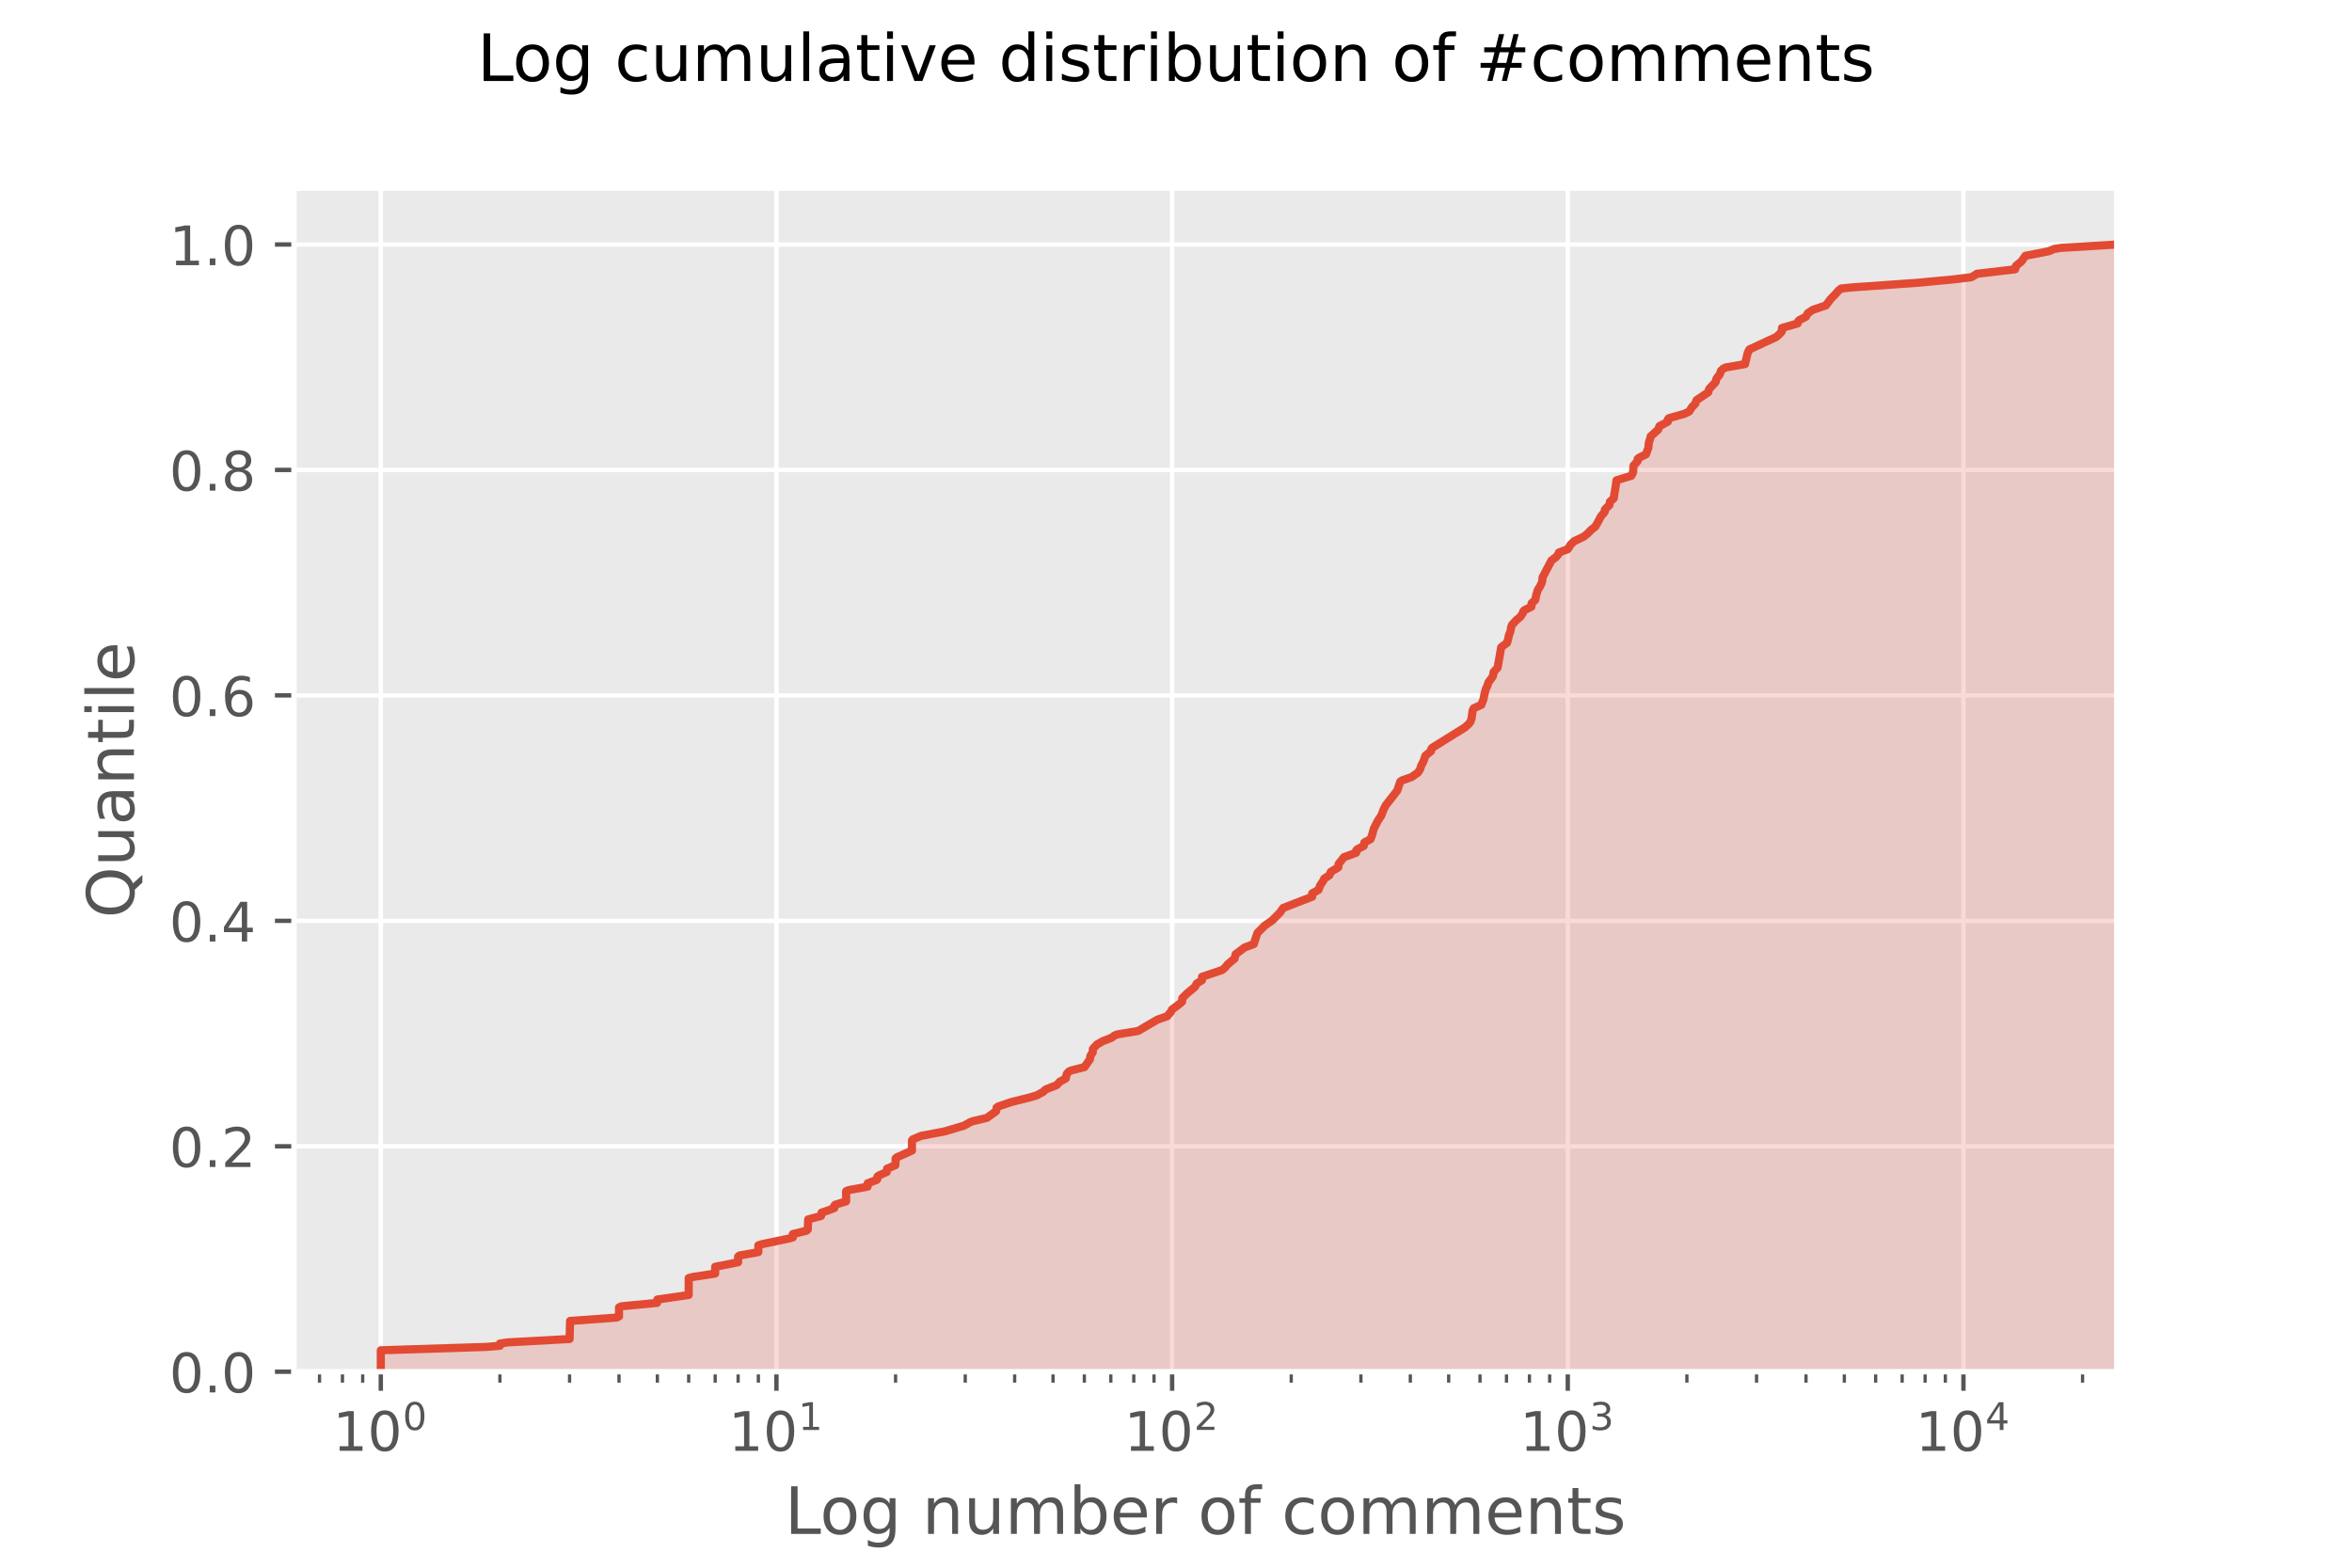 <?xml version="1.0" encoding="utf-8" standalone="no"?>
<!DOCTYPE svg PUBLIC "-//W3C//DTD SVG 1.1//EN"
  "http://www.w3.org/Graphics/SVG/1.1/DTD/svg11.dtd">
<!-- Created with matplotlib (https://matplotlib.org/) -->
<svg height="288pt" version="1.1" viewBox="0 0 432 288" width="432pt" xmlns="http://www.w3.org/2000/svg" xmlns:xlink="http://www.w3.org/1999/xlink">
 <defs>
  <style type="text/css">*{stroke-linecap:butt;stroke-linejoin:round;}</style>
 </defs>
 <g id="figure_1">
  <g id="patch_1">
   <path d="M 0 288 
L 432 288 
L 432 0 
L 0 0 
z
" style="fill:#ffffff;"/>
  </g>
  <g id="axes_1">
   <g id="patch_2">
    <path d="M 54 252 
L 388.8 252 
L 388.8 34.56 
L 54 34.56 
z
" style="fill:#eaeaea;"/>
   </g>
   <g id="matplotlib.axis_1">
    <g id="xtick_1">
     <g id="line2d_1">
      <path clip-path="url(#p3ff8f66ca8)" d="M 69.943 252 
L 69.943 34.56 
" style="fill:none;stroke:#ffffff;stroke-linecap:square;stroke-width:0.8;"/>
     </g>
     <g id="line2d_2">
      <defs>
       <path d="M 0 0 
L 0 3.5 
" id="mea906a8984" style="stroke:#555555;stroke-width:0.8;"/>
      </defs>
      <g>
       <use style="fill:#555555;stroke:#555555;stroke-width:0.8;" x="69.943" xlink:href="#mea906a8984" y="252"/>
      </g>
     </g>
     <g id="text_1">
      <!-- $\mathdefault{10^{0}}$ -->
      <g style="fill:#555555;" transform="translate(61.143 266.598)scale(0.1 -0.1)">
       <defs>
        <path d="M 12.406 8.297 
L 28.516 8.297 
L 28.516 63.922 
L 10.984 60.406 
L 10.984 69.391 
L 28.422 72.906 
L 38.281 72.906 
L 38.281 8.297 
L 54.391 8.297 
L 54.391 0 
L 12.406 0 
z
" id="DejaVuSans-49"/>
        <path d="M 31.781 66.406 
Q 24.172 66.406 20.328 58.906 
Q 16.5 51.422 16.5 36.375 
Q 16.5 21.391 20.328 13.891 
Q 24.172 6.391 31.781 6.391 
Q 39.453 6.391 43.281 13.891 
Q 47.125 21.391 47.125 36.375 
Q 47.125 51.422 43.281 58.906 
Q 39.453 66.406 31.781 66.406 
z
M 31.781 74.219 
Q 44.047 74.219 50.516 64.516 
Q 56.984 54.828 56.984 36.375 
Q 56.984 17.969 50.516 8.266 
Q 44.047 -1.422 31.781 -1.422 
Q 19.531 -1.422 13.062 8.266 
Q 6.594 17.969 6.594 36.375 
Q 6.594 54.828 13.062 64.516 
Q 19.531 74.219 31.781 74.219 
z
" id="DejaVuSans-48"/>
       </defs>
       <use transform="translate(0 0.766)" xlink:href="#DejaVuSans-49"/>
       <use transform="translate(63.623 0.766)" xlink:href="#DejaVuSans-48"/>
       <use transform="translate(128.203 39.047)scale(0.7)" xlink:href="#DejaVuSans-48"/>
      </g>
     </g>
    </g>
    <g id="xtick_2">
     <g id="line2d_3">
      <path clip-path="url(#p3ff8f66ca8)" d="M 142.615 252 
L 142.615 34.56 
" style="fill:none;stroke:#ffffff;stroke-linecap:square;stroke-width:0.8;"/>
     </g>
     <g id="line2d_4">
      <g>
       <use style="fill:#555555;stroke:#555555;stroke-width:0.8;" x="142.615" xlink:href="#mea906a8984" y="252"/>
      </g>
     </g>
     <g id="text_2">
      <!-- $\mathdefault{10^{1}}$ -->
      <g style="fill:#555555;" transform="translate(133.815 266.598)scale(0.1 -0.1)">
       <use transform="translate(0 0.684)" xlink:href="#DejaVuSans-49"/>
       <use transform="translate(63.623 0.684)" xlink:href="#DejaVuSans-48"/>
       <use transform="translate(128.203 38.966)scale(0.7)" xlink:href="#DejaVuSans-49"/>
      </g>
     </g>
    </g>
    <g id="xtick_3">
     <g id="line2d_5">
      <path clip-path="url(#p3ff8f66ca8)" d="M 215.287 252 
L 215.287 34.56 
" style="fill:none;stroke:#ffffff;stroke-linecap:square;stroke-width:0.8;"/>
     </g>
     <g id="line2d_6">
      <g>
       <use style="fill:#555555;stroke:#555555;stroke-width:0.8;" x="215.287" xlink:href="#mea906a8984" y="252"/>
      </g>
     </g>
     <g id="text_3">
      <!-- $\mathdefault{10^{2}}$ -->
      <g style="fill:#555555;" transform="translate(206.487 266.598)scale(0.1 -0.1)">
       <defs>
        <path d="M 19.188 8.297 
L 53.609 8.297 
L 53.609 0 
L 7.328 0 
L 7.328 8.297 
Q 12.938 14.109 22.625 23.891 
Q 32.328 33.688 34.812 36.531 
Q 39.547 41.844 41.422 45.531 
Q 43.312 49.219 43.312 52.781 
Q 43.312 58.594 39.234 62.25 
Q 35.156 65.922 28.609 65.922 
Q 23.969 65.922 18.812 64.312 
Q 13.672 62.703 7.812 59.422 
L 7.812 69.391 
Q 13.766 71.781 18.938 73 
Q 24.125 74.219 28.422 74.219 
Q 39.75 74.219 46.484 68.547 
Q 53.219 62.891 53.219 53.422 
Q 53.219 48.922 51.531 44.891 
Q 49.859 40.875 45.406 35.406 
Q 44.188 33.984 37.641 27.219 
Q 31.109 20.453 19.188 8.297 
z
" id="DejaVuSans-50"/>
       </defs>
       <use transform="translate(0 0.766)" xlink:href="#DejaVuSans-49"/>
       <use transform="translate(63.623 0.766)" xlink:href="#DejaVuSans-48"/>
       <use transform="translate(128.203 39.047)scale(0.7)" xlink:href="#DejaVuSans-50"/>
      </g>
     </g>
    </g>
    <g id="xtick_4">
     <g id="line2d_7">
      <path clip-path="url(#p3ff8f66ca8)" d="M 287.96 252 
L 287.96 34.56 
" style="fill:none;stroke:#ffffff;stroke-linecap:square;stroke-width:0.8;"/>
     </g>
     <g id="line2d_8">
      <g>
       <use style="fill:#555555;stroke:#555555;stroke-width:0.8;" x="287.96" xlink:href="#mea906a8984" y="252"/>
      </g>
     </g>
     <g id="text_4">
      <!-- $\mathdefault{10^{3}}$ -->
      <g style="fill:#555555;" transform="translate(279.16 266.598)scale(0.1 -0.1)">
       <defs>
        <path d="M 40.578 39.312 
Q 47.656 37.797 51.625 33 
Q 55.609 28.219 55.609 21.188 
Q 55.609 10.406 48.188 4.484 
Q 40.766 -1.422 27.094 -1.422 
Q 22.516 -1.422 17.656 -0.516 
Q 12.797 0.391 7.625 2.203 
L 7.625 11.719 
Q 11.719 9.328 16.594 8.109 
Q 21.484 6.891 26.812 6.891 
Q 36.078 6.891 40.938 10.547 
Q 45.797 14.203 45.797 21.188 
Q 45.797 27.641 41.281 31.266 
Q 36.766 34.906 28.719 34.906 
L 20.219 34.906 
L 20.219 43.016 
L 29.109 43.016 
Q 36.375 43.016 40.234 45.922 
Q 44.094 48.828 44.094 54.297 
Q 44.094 59.906 40.109 62.906 
Q 36.141 65.922 28.719 65.922 
Q 24.656 65.922 20.016 65.031 
Q 15.375 64.156 9.812 62.312 
L 9.812 71.094 
Q 15.438 72.656 20.344 73.438 
Q 25.25 74.219 29.594 74.219 
Q 40.828 74.219 47.359 69.109 
Q 53.906 64.016 53.906 55.328 
Q 53.906 49.266 50.438 45.094 
Q 46.969 40.922 40.578 39.312 
z
" id="DejaVuSans-51"/>
       </defs>
       <use transform="translate(0 0.766)" xlink:href="#DejaVuSans-49"/>
       <use transform="translate(63.623 0.766)" xlink:href="#DejaVuSans-48"/>
       <use transform="translate(128.203 39.047)scale(0.7)" xlink:href="#DejaVuSans-51"/>
      </g>
     </g>
    </g>
    <g id="xtick_5">
     <g id="line2d_9">
      <path clip-path="url(#p3ff8f66ca8)" d="M 360.632 252 
L 360.632 34.56 
" style="fill:none;stroke:#ffffff;stroke-linecap:square;stroke-width:0.8;"/>
     </g>
     <g id="line2d_10">
      <g>
       <use style="fill:#555555;stroke:#555555;stroke-width:0.8;" x="360.632" xlink:href="#mea906a8984" y="252"/>
      </g>
     </g>
     <g id="text_5">
      <!-- $\mathdefault{10^{4}}$ -->
      <g style="fill:#555555;" transform="translate(351.832 266.598)scale(0.1 -0.1)">
       <defs>
        <path d="M 37.797 64.312 
L 12.891 25.391 
L 37.797 25.391 
z
M 35.203 72.906 
L 47.609 72.906 
L 47.609 25.391 
L 58.016 25.391 
L 58.016 17.188 
L 47.609 17.188 
L 47.609 0 
L 37.797 0 
L 37.797 17.188 
L 4.891 17.188 
L 4.891 26.703 
z
" id="DejaVuSans-52"/>
       </defs>
       <use transform="translate(0 0.684)" xlink:href="#DejaVuSans-49"/>
       <use transform="translate(63.623 0.684)" xlink:href="#DejaVuSans-48"/>
       <use transform="translate(128.203 38.966)scale(0.7)" xlink:href="#DejaVuSans-52"/>
      </g>
     </g>
    </g>
    <g id="xtick_6">
     <g id="line2d_11">
      <defs>
       <path d="M 0 0 
L 0 2 
" id="md5fd8d5ee3" style="stroke:#555555;stroke-width:0.6;"/>
      </defs>
      <g>
       <use style="fill:#555555;stroke:#555555;stroke-width:0.6;" x="58.686" xlink:href="#md5fd8d5ee3" y="252"/>
      </g>
     </g>
    </g>
    <g id="xtick_7">
     <g id="line2d_12">
      <g>
       <use style="fill:#555555;stroke:#555555;stroke-width:0.6;" x="62.9" xlink:href="#md5fd8d5ee3" y="252"/>
      </g>
     </g>
    </g>
    <g id="xtick_8">
     <g id="line2d_13">
      <g>
       <use style="fill:#555555;stroke:#555555;stroke-width:0.6;" x="66.618" xlink:href="#md5fd8d5ee3" y="252"/>
      </g>
     </g>
    </g>
    <g id="xtick_9">
     <g id="line2d_14">
      <g>
       <use style="fill:#555555;stroke:#555555;stroke-width:0.6;" x="91.819" xlink:href="#md5fd8d5ee3" y="252"/>
      </g>
     </g>
    </g>
    <g id="xtick_10">
     <g id="line2d_15">
      <g>
       <use style="fill:#555555;stroke:#555555;stroke-width:0.6;" x="104.616" xlink:href="#md5fd8d5ee3" y="252"/>
      </g>
     </g>
    </g>
    <g id="xtick_11">
     <g id="line2d_16">
      <g>
       <use style="fill:#555555;stroke:#555555;stroke-width:0.6;" x="113.696" xlink:href="#md5fd8d5ee3" y="252"/>
      </g>
     </g>
    </g>
    <g id="xtick_12">
     <g id="line2d_17">
      <g>
       <use style="fill:#555555;stroke:#555555;stroke-width:0.6;" x="120.739" xlink:href="#md5fd8d5ee3" y="252"/>
      </g>
     </g>
    </g>
    <g id="xtick_13">
     <g id="line2d_18">
      <g>
       <use style="fill:#555555;stroke:#555555;stroke-width:0.6;" x="126.493" xlink:href="#md5fd8d5ee3" y="252"/>
      </g>
     </g>
    </g>
    <g id="xtick_14">
     <g id="line2d_19">
      <g>
       <use style="fill:#555555;stroke:#555555;stroke-width:0.6;" x="131.358" xlink:href="#md5fd8d5ee3" y="252"/>
      </g>
     </g>
    </g>
    <g id="xtick_15">
     <g id="line2d_20">
      <g>
       <use style="fill:#555555;stroke:#555555;stroke-width:0.6;" x="135.572" xlink:href="#md5fd8d5ee3" y="252"/>
      </g>
     </g>
    </g>
    <g id="xtick_16">
     <g id="line2d_21">
      <g>
       <use style="fill:#555555;stroke:#555555;stroke-width:0.6;" x="139.29" xlink:href="#md5fd8d5ee3" y="252"/>
      </g>
     </g>
    </g>
    <g id="xtick_17">
     <g id="line2d_22">
      <g>
       <use style="fill:#555555;stroke:#555555;stroke-width:0.6;" x="164.492" xlink:href="#md5fd8d5ee3" y="252"/>
      </g>
     </g>
    </g>
    <g id="xtick_18">
     <g id="line2d_23">
      <g>
       <use style="fill:#555555;stroke:#555555;stroke-width:0.6;" x="177.289" xlink:href="#md5fd8d5ee3" y="252"/>
      </g>
     </g>
    </g>
    <g id="xtick_19">
     <g id="line2d_24">
      <g>
       <use style="fill:#555555;stroke:#555555;stroke-width:0.6;" x="186.368" xlink:href="#md5fd8d5ee3" y="252"/>
      </g>
     </g>
    </g>
    <g id="xtick_20">
     <g id="line2d_25">
      <g>
       <use style="fill:#555555;stroke:#555555;stroke-width:0.6;" x="193.411" xlink:href="#md5fd8d5ee3" y="252"/>
      </g>
     </g>
    </g>
    <g id="xtick_21">
     <g id="line2d_26">
      <g>
       <use style="fill:#555555;stroke:#555555;stroke-width:0.6;" x="199.165" xlink:href="#md5fd8d5ee3" y="252"/>
      </g>
     </g>
    </g>
    <g id="xtick_22">
     <g id="line2d_27">
      <g>
       <use style="fill:#555555;stroke:#555555;stroke-width:0.6;" x="204.03" xlink:href="#md5fd8d5ee3" y="252"/>
      </g>
     </g>
    </g>
    <g id="xtick_23">
     <g id="line2d_28">
      <g>
       <use style="fill:#555555;stroke:#555555;stroke-width:0.6;" x="208.245" xlink:href="#md5fd8d5ee3" y="252"/>
      </g>
     </g>
    </g>
    <g id="xtick_24">
     <g id="line2d_29">
      <g>
       <use style="fill:#555555;stroke:#555555;stroke-width:0.6;" x="211.962" xlink:href="#md5fd8d5ee3" y="252"/>
      </g>
     </g>
    </g>
    <g id="xtick_25">
     <g id="line2d_30">
      <g>
       <use style="fill:#555555;stroke:#555555;stroke-width:0.6;" x="237.164" xlink:href="#md5fd8d5ee3" y="252"/>
      </g>
     </g>
    </g>
    <g id="xtick_26">
     <g id="line2d_31">
      <g>
       <use style="fill:#555555;stroke:#555555;stroke-width:0.6;" x="249.961" xlink:href="#md5fd8d5ee3" y="252"/>
      </g>
     </g>
    </g>
    <g id="xtick_27">
     <g id="line2d_32">
      <g>
       <use style="fill:#555555;stroke:#555555;stroke-width:0.6;" x="259.04" xlink:href="#md5fd8d5ee3" y="252"/>
      </g>
     </g>
    </g>
    <g id="xtick_28">
     <g id="line2d_33">
      <g>
       <use style="fill:#555555;stroke:#555555;stroke-width:0.6;" x="266.083" xlink:href="#md5fd8d5ee3" y="252"/>
      </g>
     </g>
    </g>
    <g id="xtick_29">
     <g id="line2d_34">
      <g>
       <use style="fill:#555555;stroke:#555555;stroke-width:0.6;" x="271.837" xlink:href="#md5fd8d5ee3" y="252"/>
      </g>
     </g>
    </g>
    <g id="xtick_30">
     <g id="line2d_35">
      <g>
       <use style="fill:#555555;stroke:#555555;stroke-width:0.6;" x="276.703" xlink:href="#md5fd8d5ee3" y="252"/>
      </g>
     </g>
    </g>
    <g id="xtick_31">
     <g id="line2d_36">
      <g>
       <use style="fill:#555555;stroke:#555555;stroke-width:0.6;" x="280.917" xlink:href="#md5fd8d5ee3" y="252"/>
      </g>
     </g>
    </g>
    <g id="xtick_32">
     <g id="line2d_37">
      <g>
       <use style="fill:#555555;stroke:#555555;stroke-width:0.6;" x="284.634" xlink:href="#md5fd8d5ee3" y="252"/>
      </g>
     </g>
    </g>
    <g id="xtick_33">
     <g id="line2d_38">
      <g>
       <use style="fill:#555555;stroke:#555555;stroke-width:0.6;" x="309.836" xlink:href="#md5fd8d5ee3" y="252"/>
      </g>
     </g>
    </g>
    <g id="xtick_34">
     <g id="line2d_39">
      <g>
       <use style="fill:#555555;stroke:#555555;stroke-width:0.6;" x="322.633" xlink:href="#md5fd8d5ee3" y="252"/>
      </g>
     </g>
    </g>
    <g id="xtick_35">
     <g id="line2d_40">
      <g>
       <use style="fill:#555555;stroke:#555555;stroke-width:0.6;" x="331.713" xlink:href="#md5fd8d5ee3" y="252"/>
      </g>
     </g>
    </g>
    <g id="xtick_36">
     <g id="line2d_41">
      <g>
       <use style="fill:#555555;stroke:#555555;stroke-width:0.6;" x="338.755" xlink:href="#md5fd8d5ee3" y="252"/>
      </g>
     </g>
    </g>
    <g id="xtick_37">
     <g id="line2d_42">
      <g>
       <use style="fill:#555555;stroke:#555555;stroke-width:0.6;" x="344.51" xlink:href="#md5fd8d5ee3" y="252"/>
      </g>
     </g>
    </g>
    <g id="xtick_38">
     <g id="line2d_43">
      <g>
       <use style="fill:#555555;stroke:#555555;stroke-width:0.6;" x="349.375" xlink:href="#md5fd8d5ee3" y="252"/>
      </g>
     </g>
    </g>
    <g id="xtick_39">
     <g id="line2d_44">
      <g>
       <use style="fill:#555555;stroke:#555555;stroke-width:0.6;" x="353.589" xlink:href="#md5fd8d5ee3" y="252"/>
      </g>
     </g>
    </g>
    <g id="xtick_40">
     <g id="line2d_45">
      <g>
       <use style="fill:#555555;stroke:#555555;stroke-width:0.6;" x="357.307" xlink:href="#md5fd8d5ee3" y="252"/>
      </g>
     </g>
    </g>
    <g id="xtick_41">
     <g id="line2d_46">
      <g>
       <use style="fill:#555555;stroke:#555555;stroke-width:0.6;" x="382.509" xlink:href="#md5fd8d5ee3" y="252"/>
      </g>
     </g>
    </g>
    <g id="text_6">
     <!-- Log number of comments -->
     <g style="fill:#555555;" transform="translate(144.129 281.796)scale(0.12 -0.12)">
      <defs>
       <path d="M 9.812 72.906 
L 19.672 72.906 
L 19.672 8.297 
L 55.172 8.297 
L 55.172 0 
L 9.812 0 
z
" id="DejaVuSans-76"/>
       <path d="M 30.609 48.391 
Q 23.391 48.391 19.188 42.75 
Q 14.984 37.109 14.984 27.297 
Q 14.984 17.484 19.156 11.844 
Q 23.344 6.203 30.609 6.203 
Q 37.797 6.203 41.984 11.859 
Q 46.188 17.531 46.188 27.297 
Q 46.188 37.016 41.984 42.703 
Q 37.797 48.391 30.609 48.391 
z
M 30.609 56 
Q 42.328 56 49.016 48.375 
Q 55.719 40.766 55.719 27.297 
Q 55.719 13.875 49.016 6.219 
Q 42.328 -1.422 30.609 -1.422 
Q 18.844 -1.422 12.172 6.219 
Q 5.516 13.875 5.516 27.297 
Q 5.516 40.766 12.172 48.375 
Q 18.844 56 30.609 56 
z
" id="DejaVuSans-111"/>
       <path d="M 45.406 27.984 
Q 45.406 37.75 41.375 43.109 
Q 37.359 48.484 30.078 48.484 
Q 22.859 48.484 18.828 43.109 
Q 14.797 37.75 14.797 27.984 
Q 14.797 18.266 18.828 12.891 
Q 22.859 7.516 30.078 7.516 
Q 37.359 7.516 41.375 12.891 
Q 45.406 18.266 45.406 27.984 
z
M 54.391 6.781 
Q 54.391 -7.172 48.188 -13.984 
Q 42 -20.797 29.203 -20.797 
Q 24.469 -20.797 20.266 -20.094 
Q 16.062 -19.391 12.109 -17.922 
L 12.109 -9.188 
Q 16.062 -11.328 19.922 -12.344 
Q 23.781 -13.375 27.781 -13.375 
Q 36.625 -13.375 41.016 -8.766 
Q 45.406 -4.156 45.406 5.172 
L 45.406 9.625 
Q 42.625 4.781 38.281 2.391 
Q 33.938 0 27.875 0 
Q 17.828 0 11.672 7.656 
Q 5.516 15.328 5.516 27.984 
Q 5.516 40.672 11.672 48.328 
Q 17.828 56 27.875 56 
Q 33.938 56 38.281 53.609 
Q 42.625 51.219 45.406 46.391 
L 45.406 54.688 
L 54.391 54.688 
z
" id="DejaVuSans-103"/>
       <path id="DejaVuSans-32"/>
       <path d="M 54.891 33.016 
L 54.891 0 
L 45.906 0 
L 45.906 32.719 
Q 45.906 40.484 42.875 44.328 
Q 39.844 48.188 33.797 48.188 
Q 26.516 48.188 22.312 43.547 
Q 18.109 38.922 18.109 30.906 
L 18.109 0 
L 9.078 0 
L 9.078 54.688 
L 18.109 54.688 
L 18.109 46.188 
Q 21.344 51.125 25.703 53.562 
Q 30.078 56 35.797 56 
Q 45.219 56 50.047 50.172 
Q 54.891 44.344 54.891 33.016 
z
" id="DejaVuSans-110"/>
       <path d="M 8.5 21.578 
L 8.5 54.688 
L 17.484 54.688 
L 17.484 21.922 
Q 17.484 14.156 20.5 10.266 
Q 23.531 6.391 29.594 6.391 
Q 36.859 6.391 41.078 11.031 
Q 45.312 15.672 45.312 23.688 
L 45.312 54.688 
L 54.297 54.688 
L 54.297 0 
L 45.312 0 
L 45.312 8.406 
Q 42.047 3.422 37.719 1 
Q 33.406 -1.422 27.688 -1.422 
Q 18.266 -1.422 13.375 4.438 
Q 8.5 10.297 8.5 21.578 
z
M 31.109 56 
z
" id="DejaVuSans-117"/>
       <path d="M 52 44.188 
Q 55.375 50.25 60.062 53.125 
Q 64.75 56 71.094 56 
Q 79.641 56 84.281 50.016 
Q 88.922 44.047 88.922 33.016 
L 88.922 0 
L 79.891 0 
L 79.891 32.719 
Q 79.891 40.578 77.094 44.375 
Q 74.312 48.188 68.609 48.188 
Q 61.625 48.188 57.562 43.547 
Q 53.516 38.922 53.516 30.906 
L 53.516 0 
L 44.484 0 
L 44.484 32.719 
Q 44.484 40.625 41.703 44.406 
Q 38.922 48.188 33.109 48.188 
Q 26.219 48.188 22.156 43.531 
Q 18.109 38.875 18.109 30.906 
L 18.109 0 
L 9.078 0 
L 9.078 54.688 
L 18.109 54.688 
L 18.109 46.188 
Q 21.188 51.219 25.484 53.609 
Q 29.781 56 35.688 56 
Q 41.656 56 45.828 52.969 
Q 50 49.953 52 44.188 
z
" id="DejaVuSans-109"/>
       <path d="M 48.688 27.297 
Q 48.688 37.203 44.609 42.844 
Q 40.531 48.484 33.406 48.484 
Q 26.266 48.484 22.188 42.844 
Q 18.109 37.203 18.109 27.297 
Q 18.109 17.391 22.188 11.75 
Q 26.266 6.109 33.406 6.109 
Q 40.531 6.109 44.609 11.75 
Q 48.688 17.391 48.688 27.297 
z
M 18.109 46.391 
Q 20.953 51.266 25.266 53.625 
Q 29.594 56 35.594 56 
Q 45.562 56 51.781 48.094 
Q 58.016 40.188 58.016 27.297 
Q 58.016 14.406 51.781 6.484 
Q 45.562 -1.422 35.594 -1.422 
Q 29.594 -1.422 25.266 0.953 
Q 20.953 3.328 18.109 8.203 
L 18.109 0 
L 9.078 0 
L 9.078 75.984 
L 18.109 75.984 
z
" id="DejaVuSans-98"/>
       <path d="M 56.203 29.594 
L 56.203 25.203 
L 14.891 25.203 
Q 15.484 15.922 20.484 11.062 
Q 25.484 6.203 34.422 6.203 
Q 39.594 6.203 44.453 7.469 
Q 49.312 8.734 54.109 11.281 
L 54.109 2.781 
Q 49.266 0.734 44.188 -0.344 
Q 39.109 -1.422 33.891 -1.422 
Q 20.797 -1.422 13.156 6.188 
Q 5.516 13.812 5.516 26.812 
Q 5.516 40.234 12.766 48.109 
Q 20.016 56 32.328 56 
Q 43.359 56 49.781 48.891 
Q 56.203 41.797 56.203 29.594 
z
M 47.219 32.234 
Q 47.125 39.594 43.094 43.984 
Q 39.062 48.391 32.422 48.391 
Q 24.906 48.391 20.391 44.141 
Q 15.875 39.891 15.188 32.172 
z
" id="DejaVuSans-101"/>
       <path d="M 41.109 46.297 
Q 39.594 47.172 37.812 47.578 
Q 36.031 48 33.891 48 
Q 26.266 48 22.188 43.047 
Q 18.109 38.094 18.109 28.812 
L 18.109 0 
L 9.078 0 
L 9.078 54.688 
L 18.109 54.688 
L 18.109 46.188 
Q 20.953 51.172 25.484 53.578 
Q 30.031 56 36.531 56 
Q 37.453 56 38.578 55.875 
Q 39.703 55.766 41.062 55.516 
z
" id="DejaVuSans-114"/>
       <path d="M 37.109 75.984 
L 37.109 68.5 
L 28.516 68.5 
Q 23.688 68.5 21.797 66.547 
Q 19.922 64.594 19.922 59.516 
L 19.922 54.688 
L 34.719 54.688 
L 34.719 47.703 
L 19.922 47.703 
L 19.922 0 
L 10.891 0 
L 10.891 47.703 
L 2.297 47.703 
L 2.297 54.688 
L 10.891 54.688 
L 10.891 58.5 
Q 10.891 67.625 15.141 71.797 
Q 19.391 75.984 28.609 75.984 
z
" id="DejaVuSans-102"/>
       <path d="M 48.781 52.594 
L 48.781 44.188 
Q 44.969 46.297 41.141 47.344 
Q 37.312 48.391 33.406 48.391 
Q 24.656 48.391 19.812 42.844 
Q 14.984 37.312 14.984 27.297 
Q 14.984 17.281 19.812 11.734 
Q 24.656 6.203 33.406 6.203 
Q 37.312 6.203 41.141 7.25 
Q 44.969 8.297 48.781 10.406 
L 48.781 2.094 
Q 45.016 0.344 40.984 -0.531 
Q 36.969 -1.422 32.422 -1.422 
Q 20.062 -1.422 12.781 6.344 
Q 5.516 14.109 5.516 27.297 
Q 5.516 40.672 12.859 48.328 
Q 20.219 56 33.016 56 
Q 37.156 56 41.109 55.141 
Q 45.062 54.297 48.781 52.594 
z
" id="DejaVuSans-99"/>
       <path d="M 18.312 70.219 
L 18.312 54.688 
L 36.812 54.688 
L 36.812 47.703 
L 18.312 47.703 
L 18.312 18.016 
Q 18.312 11.328 20.141 9.422 
Q 21.969 7.516 27.594 7.516 
L 36.812 7.516 
L 36.812 0 
L 27.594 0 
Q 17.188 0 13.234 3.875 
Q 9.281 7.766 9.281 18.016 
L 9.281 47.703 
L 2.688 47.703 
L 2.688 54.688 
L 9.281 54.688 
L 9.281 70.219 
z
" id="DejaVuSans-116"/>
       <path d="M 44.281 53.078 
L 44.281 44.578 
Q 40.484 46.531 36.375 47.5 
Q 32.281 48.484 27.875 48.484 
Q 21.188 48.484 17.844 46.438 
Q 14.5 44.391 14.5 40.281 
Q 14.5 37.156 16.891 35.375 
Q 19.281 33.594 26.516 31.984 
L 29.594 31.297 
Q 39.156 29.25 43.188 25.516 
Q 47.219 21.781 47.219 15.094 
Q 47.219 7.469 41.188 3.016 
Q 35.156 -1.422 24.609 -1.422 
Q 20.219 -1.422 15.453 -0.562 
Q 10.688 0.297 5.422 2 
L 5.422 11.281 
Q 10.406 8.688 15.234 7.391 
Q 20.062 6.109 24.812 6.109 
Q 31.156 6.109 34.562 8.281 
Q 37.984 10.453 37.984 14.406 
Q 37.984 18.062 35.516 20.016 
Q 33.062 21.969 24.703 23.781 
L 21.578 24.516 
Q 13.234 26.266 9.516 29.906 
Q 5.812 33.547 5.812 39.891 
Q 5.812 47.609 11.281 51.797 
Q 16.75 56 26.812 56 
Q 31.781 56 36.172 55.266 
Q 40.578 54.547 44.281 53.078 
z
" id="DejaVuSans-115"/>
      </defs>
      <use xlink:href="#DejaVuSans-76"/>
      <use x="53.963" xlink:href="#DejaVuSans-111"/>
      <use x="115.145" xlink:href="#DejaVuSans-103"/>
      <use x="178.621" xlink:href="#DejaVuSans-32"/>
      <use x="210.408" xlink:href="#DejaVuSans-110"/>
      <use x="273.787" xlink:href="#DejaVuSans-117"/>
      <use x="337.166" xlink:href="#DejaVuSans-109"/>
      <use x="434.578" xlink:href="#DejaVuSans-98"/>
      <use x="498.055" xlink:href="#DejaVuSans-101"/>
      <use x="559.578" xlink:href="#DejaVuSans-114"/>
      <use x="600.691" xlink:href="#DejaVuSans-32"/>
      <use x="632.479" xlink:href="#DejaVuSans-111"/>
      <use x="693.66" xlink:href="#DejaVuSans-102"/>
      <use x="728.865" xlink:href="#DejaVuSans-32"/>
      <use x="760.652" xlink:href="#DejaVuSans-99"/>
      <use x="815.633" xlink:href="#DejaVuSans-111"/>
      <use x="876.814" xlink:href="#DejaVuSans-109"/>
      <use x="974.227" xlink:href="#DejaVuSans-109"/>
      <use x="1071.639" xlink:href="#DejaVuSans-101"/>
      <use x="1133.162" xlink:href="#DejaVuSans-110"/>
      <use x="1196.541" xlink:href="#DejaVuSans-116"/>
      <use x="1235.75" xlink:href="#DejaVuSans-115"/>
     </g>
    </g>
   </g>
   <g id="matplotlib.axis_2">
    <g id="ytick_1">
     <g id="line2d_47">
      <path clip-path="url(#p3ff8f66ca8)" d="M 54 252 
L 388.8 252 
" style="fill:none;stroke:#ffffff;stroke-linecap:square;stroke-width:0.8;"/>
     </g>
     <g id="line2d_48">
      <defs>
       <path d="M 0 0 
L -3.5 0 
" id="ma076e8c578" style="stroke:#555555;stroke-width:0.8;"/>
      </defs>
      <g>
       <use style="fill:#555555;stroke:#555555;stroke-width:0.8;" x="54" xlink:href="#ma076e8c578" y="252"/>
      </g>
     </g>
     <g id="text_7">
      <!-- 0.0 -->
      <g style="fill:#555555;" transform="translate(31.097 255.799)scale(0.1 -0.1)">
       <defs>
        <path d="M 10.688 12.406 
L 21 12.406 
L 21 0 
L 10.688 0 
z
" id="DejaVuSans-46"/>
       </defs>
       <use xlink:href="#DejaVuSans-48"/>
       <use x="63.623" xlink:href="#DejaVuSans-46"/>
       <use x="95.41" xlink:href="#DejaVuSans-48"/>
      </g>
     </g>
    </g>
    <g id="ytick_2">
     <g id="line2d_49">
      <path clip-path="url(#p3ff8f66ca8)" d="M 54 210.583 
L 388.8 210.583 
" style="fill:none;stroke:#ffffff;stroke-linecap:square;stroke-width:0.8;"/>
     </g>
     <g id="line2d_50">
      <g>
       <use style="fill:#555555;stroke:#555555;stroke-width:0.8;" x="54" xlink:href="#ma076e8c578" y="210.583"/>
      </g>
     </g>
     <g id="text_8">
      <!-- 0.2 -->
      <g style="fill:#555555;" transform="translate(31.097 214.382)scale(0.1 -0.1)">
       <use xlink:href="#DejaVuSans-48"/>
       <use x="63.623" xlink:href="#DejaVuSans-46"/>
       <use x="95.41" xlink:href="#DejaVuSans-50"/>
      </g>
     </g>
    </g>
    <g id="ytick_3">
     <g id="line2d_51">
      <path clip-path="url(#p3ff8f66ca8)" d="M 54 169.166 
L 388.8 169.166 
" style="fill:none;stroke:#ffffff;stroke-linecap:square;stroke-width:0.8;"/>
     </g>
     <g id="line2d_52">
      <g>
       <use style="fill:#555555;stroke:#555555;stroke-width:0.8;" x="54" xlink:href="#ma076e8c578" y="169.166"/>
      </g>
     </g>
     <g id="text_9">
      <!-- 0.4 -->
      <g style="fill:#555555;" transform="translate(31.097 172.965)scale(0.1 -0.1)">
       <use xlink:href="#DejaVuSans-48"/>
       <use x="63.623" xlink:href="#DejaVuSans-46"/>
       <use x="95.41" xlink:href="#DejaVuSans-52"/>
      </g>
     </g>
    </g>
    <g id="ytick_4">
     <g id="line2d_53">
      <path clip-path="url(#p3ff8f66ca8)" d="M 54 127.749 
L 388.8 127.749 
" style="fill:none;stroke:#ffffff;stroke-linecap:square;stroke-width:0.8;"/>
     </g>
     <g id="line2d_54">
      <g>
       <use style="fill:#555555;stroke:#555555;stroke-width:0.8;" x="54" xlink:href="#ma076e8c578" y="127.749"/>
      </g>
     </g>
     <g id="text_10">
      <!-- 0.6 -->
      <g style="fill:#555555;" transform="translate(31.097 131.548)scale(0.1 -0.1)">
       <defs>
        <path d="M 33.016 40.375 
Q 26.375 40.375 22.484 35.828 
Q 18.609 31.297 18.609 23.391 
Q 18.609 15.531 22.484 10.953 
Q 26.375 6.391 33.016 6.391 
Q 39.656 6.391 43.531 10.953 
Q 47.406 15.531 47.406 23.391 
Q 47.406 31.297 43.531 35.828 
Q 39.656 40.375 33.016 40.375 
z
M 52.594 71.297 
L 52.594 62.312 
Q 48.875 64.062 45.094 64.984 
Q 41.312 65.922 37.594 65.922 
Q 27.828 65.922 22.672 59.328 
Q 17.531 52.734 16.797 39.406 
Q 19.672 43.656 24.016 45.922 
Q 28.375 48.188 33.594 48.188 
Q 44.578 48.188 50.953 41.516 
Q 57.328 34.859 57.328 23.391 
Q 57.328 12.156 50.688 5.359 
Q 44.047 -1.422 33.016 -1.422 
Q 20.359 -1.422 13.672 8.266 
Q 6.984 17.969 6.984 36.375 
Q 6.984 53.656 15.188 63.938 
Q 23.391 74.219 37.203 74.219 
Q 40.922 74.219 44.703 73.484 
Q 48.484 72.75 52.594 71.297 
z
" id="DejaVuSans-54"/>
       </defs>
       <use xlink:href="#DejaVuSans-48"/>
       <use x="63.623" xlink:href="#DejaVuSans-46"/>
       <use x="95.41" xlink:href="#DejaVuSans-54"/>
      </g>
     </g>
    </g>
    <g id="ytick_5">
     <g id="line2d_55">
      <path clip-path="url(#p3ff8f66ca8)" d="M 54 86.331 
L 388.8 86.331 
" style="fill:none;stroke:#ffffff;stroke-linecap:square;stroke-width:0.8;"/>
     </g>
     <g id="line2d_56">
      <g>
       <use style="fill:#555555;stroke:#555555;stroke-width:0.8;" x="54" xlink:href="#ma076e8c578" y="86.331"/>
      </g>
     </g>
     <g id="text_11">
      <!-- 0.8 -->
      <g style="fill:#555555;" transform="translate(31.097 90.131)scale(0.1 -0.1)">
       <defs>
        <path d="M 31.781 34.625 
Q 24.75 34.625 20.719 30.859 
Q 16.703 27.094 16.703 20.516 
Q 16.703 13.922 20.719 10.156 
Q 24.75 6.391 31.781 6.391 
Q 38.812 6.391 42.859 10.172 
Q 46.922 13.969 46.922 20.516 
Q 46.922 27.094 42.891 30.859 
Q 38.875 34.625 31.781 34.625 
z
M 21.922 38.812 
Q 15.578 40.375 12.031 44.719 
Q 8.5 49.078 8.5 55.328 
Q 8.5 64.062 14.719 69.141 
Q 20.953 74.219 31.781 74.219 
Q 42.672 74.219 48.875 69.141 
Q 55.078 64.062 55.078 55.328 
Q 55.078 49.078 51.531 44.719 
Q 48 40.375 41.703 38.812 
Q 48.828 37.156 52.797 32.312 
Q 56.781 27.484 56.781 20.516 
Q 56.781 9.906 50.312 4.234 
Q 43.844 -1.422 31.781 -1.422 
Q 19.734 -1.422 13.25 4.234 
Q 6.781 9.906 6.781 20.516 
Q 6.781 27.484 10.781 32.312 
Q 14.797 37.156 21.922 38.812 
z
M 18.312 54.391 
Q 18.312 48.734 21.844 45.562 
Q 25.391 42.391 31.781 42.391 
Q 38.141 42.391 41.719 45.562 
Q 45.312 48.734 45.312 54.391 
Q 45.312 60.062 41.719 63.234 
Q 38.141 66.406 31.781 66.406 
Q 25.391 66.406 21.844 63.234 
Q 18.312 60.062 18.312 54.391 
z
" id="DejaVuSans-56"/>
       </defs>
       <use xlink:href="#DejaVuSans-48"/>
       <use x="63.623" xlink:href="#DejaVuSans-46"/>
       <use x="95.41" xlink:href="#DejaVuSans-56"/>
      </g>
     </g>
    </g>
    <g id="ytick_6">
     <g id="line2d_57">
      <path clip-path="url(#p3ff8f66ca8)" d="M 54 44.914 
L 388.8 44.914 
" style="fill:none;stroke:#ffffff;stroke-linecap:square;stroke-width:0.8;"/>
     </g>
     <g id="line2d_58">
      <g>
       <use style="fill:#555555;stroke:#555555;stroke-width:0.8;" x="54" xlink:href="#ma076e8c578" y="44.914"/>
      </g>
     </g>
     <g id="text_12">
      <!-- 1.0 -->
      <g style="fill:#555555;" transform="translate(31.097 48.714)scale(0.1 -0.1)">
       <use xlink:href="#DejaVuSans-49"/>
       <use x="63.623" xlink:href="#DejaVuSans-46"/>
       <use x="95.41" xlink:href="#DejaVuSans-48"/>
      </g>
     </g>
    </g>
    <g id="text_13">
     <!-- Quantile -->
     <g style="fill:#555555;" transform="translate(24.601 168.663)rotate(-90)scale(0.12 -0.12)">
      <defs>
       <path d="M 39.406 66.219 
Q 28.656 66.219 22.328 58.203 
Q 16.016 50.203 16.016 36.375 
Q 16.016 22.609 22.328 14.594 
Q 28.656 6.594 39.406 6.594 
Q 50.141 6.594 56.422 14.594 
Q 62.703 22.609 62.703 36.375 
Q 62.703 50.203 56.422 58.203 
Q 50.141 66.219 39.406 66.219 
z
M 53.219 1.312 
L 66.219 -12.891 
L 54.297 -12.891 
L 43.5 -1.219 
Q 41.891 -1.312 41.031 -1.359 
Q 40.188 -1.422 39.406 -1.422 
Q 24.031 -1.422 14.812 8.859 
Q 5.609 19.141 5.609 36.375 
Q 5.609 53.656 14.812 63.938 
Q 24.031 74.219 39.406 74.219 
Q 54.734 74.219 63.906 63.938 
Q 73.094 53.656 73.094 36.375 
Q 73.094 23.688 67.984 14.641 
Q 62.891 5.609 53.219 1.312 
z
" id="DejaVuSans-81"/>
       <path d="M 34.281 27.484 
Q 23.391 27.484 19.188 25 
Q 14.984 22.516 14.984 16.5 
Q 14.984 11.719 18.141 8.906 
Q 21.297 6.109 26.703 6.109 
Q 34.188 6.109 38.703 11.406 
Q 43.219 16.703 43.219 25.484 
L 43.219 27.484 
z
M 52.203 31.203 
L 52.203 0 
L 43.219 0 
L 43.219 8.297 
Q 40.141 3.328 35.547 0.953 
Q 30.953 -1.422 24.312 -1.422 
Q 15.922 -1.422 10.953 3.297 
Q 6 8.016 6 15.922 
Q 6 25.141 12.172 29.828 
Q 18.359 34.516 30.609 34.516 
L 43.219 34.516 
L 43.219 35.406 
Q 43.219 41.609 39.141 45 
Q 35.062 48.391 27.688 48.391 
Q 23 48.391 18.547 47.266 
Q 14.109 46.141 10.016 43.891 
L 10.016 52.203 
Q 14.938 54.109 19.578 55.047 
Q 24.219 56 28.609 56 
Q 40.484 56 46.344 49.844 
Q 52.203 43.703 52.203 31.203 
z
" id="DejaVuSans-97"/>
       <path d="M 9.422 54.688 
L 18.406 54.688 
L 18.406 0 
L 9.422 0 
z
M 9.422 75.984 
L 18.406 75.984 
L 18.406 64.594 
L 9.422 64.594 
z
" id="DejaVuSans-105"/>
       <path d="M 9.422 75.984 
L 18.406 75.984 
L 18.406 0 
L 9.422 0 
z
" id="DejaVuSans-108"/>
      </defs>
      <use xlink:href="#DejaVuSans-81"/>
      <use x="78.711" xlink:href="#DejaVuSans-117"/>
      <use x="142.09" xlink:href="#DejaVuSans-97"/>
      <use x="203.369" xlink:href="#DejaVuSans-110"/>
      <use x="266.748" xlink:href="#DejaVuSans-116"/>
      <use x="305.957" xlink:href="#DejaVuSans-105"/>
      <use x="333.74" xlink:href="#DejaVuSans-108"/>
      <use x="361.523" xlink:href="#DejaVuSans-101"/>
     </g>
    </g>
   </g>
   <g id="PolyCollection_1">
    <path clip-path="url(#p3ff8f66ca8)" d="M 69.943 252 
L 69.943 252 
L 69.943 251.793 
L 69.943 251.585 
L 69.943 251.378 
L 69.943 251.171 
L 69.943 250.964 
L 69.943 250.756 
L 69.943 250.549 
L 69.943 250.342 
L 69.943 250.134 
L 69.943 249.927 
L 69.943 249.72 
L 69.943 249.512 
L 69.943 249.305 
L 69.943 249.098 
L 69.943 248.891 
L 69.943 248.683 
L 69.943 248.476 
L 69.943 248.269 
L 69.943 248.061 
L 76.379 247.854 
L 83.52 247.647 
L 89.339 247.44 
L 91.819 247.232 
L 91.819 247.025 
L 91.819 246.818 
L 93.27 246.61 
L 97.645 246.403 
L 101.486 246.196 
L 104.616 245.989 
L 104.616 245.781 
L 104.616 245.574 
L 104.616 245.367 
L 104.616 245.159 
L 104.616 244.952 
L 104.616 244.745 
L 104.616 244.537 
L 104.616 244.33 
L 104.616 244.123 
L 104.616 243.916 
L 104.616 243.708 
L 104.616 243.501 
L 104.616 243.294 
L 104.616 243.086 
L 104.616 242.879 
L 104.711 242.672 
L 107.818 242.465 
L 110.647 242.257 
L 113.242 242.05 
L 113.696 241.843 
L 113.696 241.635 
L 113.696 241.428 
L 113.696 241.221 
L 113.696 241.013 
L 113.696 240.806 
L 113.696 240.599 
L 113.696 240.392 
L 113.696 240.184 
L 114.135 239.977 
L 116.469 239.77 
L 118.642 239.562 
L 120.675 239.355 
L 120.739 239.148 
L 120.739 238.941 
L 120.739 238.733 
L 122.19 238.526 
L 124.013 238.319 
L 125.736 238.111 
L 126.493 237.904 
L 126.493 237.697 
L 126.493 237.489 
L 126.493 237.282 
L 126.493 237.075 
L 126.493 236.868 
L 126.493 236.66 
L 126.493 236.453 
L 126.493 236.246 
L 126.493 236.038 
L 126.493 235.831 
L 126.493 235.624 
L 126.493 235.417 
L 126.493 235.209 
L 126.493 235.002 
L 126.493 234.795 
L 127.273 234.587 
L 128.831 234.38 
L 130.317 234.173 
L 131.358 233.966 
L 131.358 233.758 
L 131.358 233.551 
L 131.358 233.344 
L 131.358 233.136 
L 131.358 232.929 
L 131.358 232.722 
L 132.523 232.514 
L 133.848 232.307 
L 135.119 232.1 
L 135.572 231.893 
L 135.572 231.685 
L 135.572 231.478 
L 135.572 231.271 
L 135.572 231.063 
L 135.572 230.856 
L 135.828 230.649 
L 137.023 230.442 
L 138.175 230.234 
L 139.286 230.027 
L 139.29 229.82 
L 139.29 229.612 
L 139.29 229.405 
L 139.29 229.198 
L 139.29 228.99 
L 139.29 228.783 
L 139.909 228.576 
L 140.961 228.369 
L 141.98 228.161 
L 142.967 227.954 
L 143.924 227.747 
L 144.853 227.539 
L 145.623 227.332 
L 145.623 227.125 
L 145.623 226.918 
L 145.623 226.71 
L 146.448 226.503 
L 147.307 226.296 
L 148.142 226.088 
L 148.369 225.881 
L 148.369 225.674 
L 148.369 225.466 
L 148.369 225.259 
L 148.369 225.052 
L 148.369 224.845 
L 148.369 224.637 
L 148.369 224.43 
L 148.369 224.223 
L 148.44 224.015 
L 149.247 223.808 
L 150.033 223.601 
L 150.801 223.394 
L 150.896 223.186 
L 150.896 222.979 
L 150.896 222.772 
L 151.392 222.564 
L 152.128 222.357 
L 152.846 222.15 
L 153.235 221.943 
L 153.235 221.735 
L 153.235 221.528 
L 153.401 221.321 
L 154.092 221.113 
L 154.767 220.906 
L 155.412 220.699 
L 155.412 220.491 
L 155.412 220.284 
L 155.412 220.077 
L 155.412 219.87 
L 155.412 219.662 
L 155.412 219.455 
L 155.412 219.248 
L 155.412 219.04 
L 155.412 218.833 
L 155.918 218.626 
L 157.181 218.419 
L 158.396 218.211 
L 159.362 218.004 
L 159.362 217.797 
L 159.362 217.589 
L 159.362 217.382 
L 159.915 217.175 
L 160.478 216.967 
L 161.031 216.76 
L 161.166 216.553 
L 161.166 216.346 
L 161.166 216.138 
L 161.46 215.931 
L 161.996 215.724 
L 162.523 215.516 
L 162.873 215.309 
L 162.873 215.102 
L 162.873 214.895 
L 162.933 214.687 
L 163.445 214.48 
L 163.948 214.273 
L 164.444 214.065 
L 164.492 213.858 
L 164.492 213.651 
L 164.492 213.444 
L 164.492 213.236 
L 164.492 213.029 
L 164.492 212.822 
L 164.726 212.614 
L 165.21 212.407 
L 165.687 212.2 
L 166.156 211.992 
L 166.619 211.785 
L 167.075 211.578 
L 167.5 211.371 
L 167.5 211.163 
L 167.5 210.956 
L 167.5 210.749 
L 167.5 210.541 
L 167.5 210.334 
L 167.5 210.127 
L 167.5 209.92 
L 167.5 209.712 
L 167.5 209.505 
L 167.686 209.298 
L 168.127 209.09 
L 168.562 208.883 
L 169.165 208.676 
L 170.411 208.468 
L 171.61 208.261 
L 172.765 208.054 
L 173.514 207.847 
L 174.244 207.639 
L 174.957 207.432 
L 175.655 207.225 
L 176.337 207.017 
L 177.005 206.81 
L 177.474 206.603 
L 177.798 206.396 
L 178.119 206.188 
L 178.661 205.981 
L 179.588 205.774 
L 180.489 205.566 
L 181.281 205.359 
L 181.568 205.152 
L 181.853 204.944 
L 182.135 204.737 
L 182.414 204.53 
L 182.692 204.323 
L 182.966 204.115 
L 183.043 203.908 
L 183.043 203.701 
L 183.043 203.493 
L 183.319 203.286 
L 183.856 203.079 
L 184.383 202.872 
L 184.978 202.664 
L 185.739 202.457 
L 186.482 202.25 
L 187.228 202.042 
L 188.17 201.835 
L 189.084 201.628 
L 189.973 201.421 
L 190.464 201.213 
L 190.892 201.006 
L 191.315 200.799 
L 191.596 200.591 
L 191.803 200.384 
L 192.009 200.177 
L 192.396 199.969 
L 192.999 199.762 
L 193.59 199.555 
L 194.081 199.348 
L 194.273 199.14 
L 194.463 198.933 
L 194.657 198.726 
L 195.033 198.518 
L 195.404 198.311 
L 195.771 198.104 
L 195.84 197.897 
L 195.84 197.689 
L 195.84 197.482 
L 195.948 197.275 
L 196.129 197.067 
L 196.309 196.86 
L 196.762 196.653 
L 197.633 196.445 
L 198.481 196.238 
L 199.194 196.031 
L 199.357 195.824 
L 199.519 195.616 
L 199.681 195.409 
L 199.841 195.202 
L 200.001 194.994 
L 200.16 194.787 
L 200.2 194.58 
L 200.2 194.373 
L 200.2 194.165 
L 200.285 193.958 
L 200.443 193.751 
L 200.6 193.543 
L 200.705 193.336 
L 200.705 193.129 
L 200.705 192.921 
L 200.723 192.714 
L 200.878 192.507 
L 201.033 192.3 
L 201.187 192.092 
L 201.477 191.885 
L 201.78 191.678 
L 202.08 191.47 
L 202.58 191.263 
L 203.163 191.056 
L 203.735 190.849 
L 204.164 190.641 
L 204.442 190.434 
L 204.718 190.227 
L 205.277 190.019 
L 206.598 189.812 
L 207.867 189.605 
L 209.043 189.398 
L 209.4 189.19 
L 209.753 188.983 
L 210.102 188.776 
L 210.448 188.568 
L 210.79 188.361 
L 211.128 188.154 
L 211.462 187.946 
L 211.793 187.739 
L 212.121 187.532 
L 212.578 187.325 
L 213.214 187.117 
L 213.838 186.91 
L 214.367 186.703 
L 214.569 186.495 
L 214.769 186.288 
L 214.968 186.081 
L 215.068 185.874 
L 215.167 185.666 
L 215.266 185.459 
L 215.516 185.252 
L 215.807 185.044 
L 216.096 184.837 
L 216.382 184.63 
L 216.665 184.422 
L 216.946 184.215 
L 217.126 184.008 
L 217.126 183.801 
L 217.126 183.593 
L 217.153 183.386 
L 217.337 183.179 
L 217.521 182.971 
L 217.704 182.764 
L 217.969 182.557 
L 218.239 182.35 
L 218.506 182.142 
L 218.771 181.935 
L 219.034 181.728 
L 219.295 181.52 
L 219.466 181.313 
L 219.552 181.106 
L 219.638 180.898 
L 219.798 180.691 
L 220.137 180.484 
L 220.472 180.277 
L 220.778 180.069 
L 220.778 179.862 
L 220.778 179.655 
L 220.778 179.447 
L 221.416 179.24 
L 222.136 179.033 
L 222.84 178.826 
L 223.429 178.618 
L 223.956 178.411 
L 224.474 178.204 
L 224.824 177.996 
L 224.969 177.789 
L 225.113 177.582 
L 225.273 177.375 
L 225.487 177.167 
L 225.7 176.96 
L 225.912 176.753 
L 226.192 176.545 
L 226.469 176.338 
L 226.743 176.131 
L 226.796 175.923 
L 226.796 175.716 
L 226.796 175.509 
L 226.958 175.302 
L 227.228 175.094 
L 227.496 174.887 
L 227.762 174.68 
L 228.026 174.472 
L 228.287 174.265 
L 228.601 174.058 
L 229.176 173.851 
L 229.74 173.643 
L 230.295 173.436 
L 230.376 173.229 
L 230.437 173.021 
L 230.498 172.814 
L 230.559 172.607 
L 230.619 172.399 
L 230.679 172.192 
L 230.74 171.985 
L 230.8 171.778 
L 230.86 171.57 
L 230.978 171.363 
L 231.216 171.156 
L 231.452 170.948 
L 231.68 170.741 
L 231.855 170.534 
L 232.029 170.327 
L 232.202 170.119 
L 232.528 169.912 
L 232.867 169.705 
L 233.203 169.497 
L 233.46 169.29 
L 233.68 169.083 
L 233.899 168.876 
L 234.142 168.668 
L 234.411 168.461 
L 234.678 168.254 
L 234.901 168.046 
L 235.006 167.839 
L 235.111 167.632 
L 235.219 167.424 
L 235.375 167.217 
L 235.531 167.01 
L 235.685 166.803 
L 236.223 166.595 
L 236.824 166.388 
L 237.415 166.181 
L 237.994 165.973 
L 238.563 165.766 
L 239.122 165.559 
L 239.653 165.352 
L 240.148 165.144 
L 240.636 164.937 
L 241.021 164.73 
L 241.021 164.522 
L 241.021 164.315 
L 241.021 164.108 
L 241.405 163.9 
L 241.789 163.693 
L 242.169 163.486 
L 242.286 163.279 
L 242.328 163.071 
L 242.37 162.864 
L 242.481 162.657 
L 242.647 162.449 
L 242.812 162.242 
L 242.947 162.035 
L 243.029 161.828 
L 243.11 161.62 
L 243.225 161.413 
L 243.548 161.206 
L 243.867 160.998 
L 244.183 160.791 
L 244.279 160.584 
L 244.358 160.376 
L 244.436 160.169 
L 244.763 159.962 
L 245.185 159.755 
L 245.601 159.547 
L 245.807 159.34 
L 245.807 159.133 
L 245.807 158.925 
L 245.861 158.718 
L 246.046 158.511 
L 246.231 158.304 
L 246.412 158.096 
L 246.559 157.889 
L 246.704 157.682 
L 246.849 157.474 
L 247.487 157.267 
L 248.188 157.06 
L 248.873 156.853 
L 249.108 156.645 
L 249.108 156.438 
L 249.108 156.231 
L 249.3 156.023 
L 249.732 155.816 
L 250.158 155.609 
L 250.49 155.401 
L 250.522 155.194 
L 250.554 154.987 
L 250.592 154.78 
L 250.975 154.572 
L 251.353 154.365 
L 251.727 154.158 
L 251.85 153.95 
L 251.911 153.743 
L 251.973 153.536 
L 252.016 153.329 
L 252.047 153.121 
L 252.077 152.914 
L 252.131 152.707 
L 252.223 152.499 
L 252.314 152.292 
L 252.405 152.085 
L 252.496 151.877 
L 252.586 151.67 
L 252.677 151.463 
L 252.795 151.256 
L 252.915 151.048 
L 253.034 150.841 
L 253.197 150.634 
L 253.373 150.426 
L 253.549 150.219 
L 253.662 150.012 
L 253.721 149.805 
L 253.779 149.597 
L 253.846 149.39 
L 253.933 149.183 
L 254.019 148.975 
L 254.105 148.768 
L 254.192 148.561 
L 254.277 148.353 
L 254.363 148.146 
L 254.524 147.939 
L 254.694 147.732 
L 254.863 147.524 
L 255.049 147.317 
L 255.244 147.11 
L 255.437 146.902 
L 255.629 146.695 
L 255.82 146.488 
L 256.01 146.281 
L 256.185 146.073 
L 256.319 145.866 
L 256.453 145.659 
L 256.582 145.451 
L 256.635 145.244 
L 256.688 145.037 
L 256.741 144.83 
L 256.816 144.622 
L 256.895 144.415 
L 256.974 144.208 
L 257.052 144 
L 257.131 143.793 
L 257.209 143.586 
L 257.509 143.378 
L 258.122 143.171 
L 258.723 142.964 
L 259.265 142.757 
L 259.605 142.549 
L 259.941 142.342 
L 260.273 142.135 
L 260.441 141.927 
L 260.605 141.72 
L 260.768 141.513 
L 260.841 141.306 
L 260.887 141.098 
L 260.934 140.891 
L 261.031 140.684 
L 261.169 140.476 
L 261.307 140.269 
L 261.412 140.062 
L 261.458 139.854 
L 261.503 139.647 
L 261.555 139.44 
L 261.645 139.233 
L 261.736 139.025 
L 261.826 138.818 
L 262.122 138.611 
L 262.432 138.403 
L 262.74 138.196 
L 262.843 137.989 
L 262.865 137.782 
L 262.887 137.574 
L 263.071 137.367 
L 263.415 137.16 
L 263.755 136.952 
L 264.08 136.745 
L 264.372 136.538 
L 264.661 136.331 
L 264.953 136.123 
L 265.318 135.916 
L 265.678 135.709 
L 266.034 135.501 
L 266.437 135.294 
L 266.842 135.087 
L 267.243 134.879 
L 267.638 134.672 
L 268.028 134.465 
L 268.414 134.258 
L 268.708 134.05 
L 268.888 133.843 
L 269.068 133.636 
L 269.262 133.428 
L 269.51 133.221 
L 269.755 133.014 
L 269.997 132.807 
L 270.084 132.599 
L 270.171 132.392 
L 270.257 132.185 
L 270.288 131.977 
L 270.305 131.77 
L 270.322 131.563 
L 270.339 131.355 
L 270.356 131.148 
L 270.374 130.941 
L 270.41 130.734 
L 270.478 130.526 
L 270.547 130.319 
L 270.682 130.112 
L 271.154 129.904 
L 271.619 129.697 
L 272.077 129.49 
L 272.177 129.283 
L 272.257 129.075 
L 272.338 128.868 
L 272.407 128.661 
L 272.471 128.453 
L 272.535 128.246 
L 272.582 128.039 
L 272.614 127.831 
L 272.646 127.624 
L 272.678 127.417 
L 272.71 127.21 
L 272.742 127.002 
L 272.783 126.795 
L 272.91 126.588 
L 273.037 126.38 
L 273.163 126.173 
L 273.204 125.966 
L 273.236 125.759 
L 273.267 125.551 
L 273.394 125.344 
L 273.565 125.137 
L 273.735 124.929 
L 273.889 124.722 
L 274.027 124.515 
L 274.164 124.308 
L 274.27 124.1 
L 274.285 123.893 
L 274.301 123.686 
L 274.325 123.478 
L 274.551 123.271 
L 274.775 123.064 
L 274.998 122.856 
L 275.073 122.649 
L 275.117 122.442 
L 275.162 122.235 
L 275.206 122.027 
L 275.25 121.82 
L 275.294 121.613 
L 275.338 121.405 
L 275.382 121.198 
L 275.426 120.991 
L 275.467 120.784 
L 275.496 120.576 
L 275.525 120.369 
L 275.554 120.162 
L 275.569 119.954 
L 275.584 119.747 
L 275.598 119.54 
L 275.635 119.332 
L 275.679 119.125 
L 275.722 118.918 
L 275.926 118.711 
L 276.255 118.503 
L 276.581 118.296 
L 276.817 118.089 
L 276.887 117.881 
L 276.956 117.674 
L 277.018 117.467 
L 277.032 117.26 
L 277.046 117.052 
L 277.06 116.845 
L 277.163 116.638 
L 277.274 116.43 
L 277.384 116.223 
L 277.426 116.016 
L 277.439 115.808 
L 277.453 115.601 
L 277.494 115.394 
L 277.562 115.187 
L 277.63 114.979 
L 277.725 114.772 
L 277.888 114.565 
L 278.05 114.357 
L 278.219 114.15 
L 278.499 113.943 
L 278.776 113.736 
L 279.051 113.528 
L 279.235 113.321 
L 279.403 113.114 
L 279.57 112.906 
L 279.67 112.699 
L 279.734 112.492 
L 279.797 112.285 
L 280.031 112.077 
L 280.483 111.87 
L 280.928 111.663 
L 281.273 111.455 
L 281.285 111.248 
L 281.297 111.041 
L 281.311 110.833 
L 281.541 110.626 
L 281.769 110.419 
L 281.995 110.212 
L 282.06 110.004 
L 282.083 109.797 
L 282.107 109.59 
L 282.145 109.382 
L 282.192 109.175 
L 282.239 108.968 
L 282.299 108.761 
L 282.381 108.553 
L 282.463 108.346 
L 282.556 108.139 
L 282.708 107.931 
L 282.858 107.724 
L 283.008 107.517 
L 283.092 107.309 
L 283.172 107.102 
L 283.252 106.895 
L 283.273 106.688 
L 283.273 106.48 
L 283.273 106.273 
L 283.327 106.066 
L 283.429 105.858 
L 283.531 105.651 
L 283.629 105.444 
L 283.719 105.237 
L 283.809 105.029 
L 283.897 104.822 
L 283.975 104.615 
L 284.053 104.407 
L 284.131 104.2 
L 284.248 103.993 
L 284.369 103.785 
L 284.49 103.578 
L 284.64 103.371 
L 284.803 103.164 
L 284.966 102.956 
L 285.197 102.749 
L 285.506 102.542 
L 285.813 102.334 
L 286.061 102.127 
L 286.145 101.92 
L 286.228 101.713 
L 286.329 101.505 
L 286.883 101.298 
L 287.427 101.091 
L 287.962 100.883 
L 288.135 100.676 
L 288.233 100.469 
L 288.33 100.262 
L 288.474 100.054 
L 288.648 99.847 
L 288.82 99.64 
L 289.126 99.432 
L 289.624 99.225 
L 290.114 99.018 
L 290.564 98.81 
L 290.87 98.603 
L 291.173 98.396 
L 291.473 98.189 
L 291.643 97.981 
L 291.809 97.774 
L 291.973 97.567 
L 292.236 97.359 
L 292.526 97.152 
L 292.814 96.945 
L 293.021 96.738 
L 293.163 96.53 
L 293.304 96.323 
L 293.428 96.116 
L 293.519 95.908 
L 293.609 95.701 
L 293.702 95.494 
L 293.817 95.286 
L 293.931 95.079 
L 294.045 94.872 
L 294.246 94.665 
L 294.455 94.457 
L 294.662 94.25 
L 294.735 94.043 
L 294.75 93.835 
L 294.766 93.628 
L 294.903 93.421 
L 295.162 93.214 
L 295.419 93.006 
L 295.609 92.799 
L 295.632 92.592 
L 295.655 92.384 
L 295.693 92.177 
L 295.93 91.97 
L 296.166 91.763 
L 296.4 91.555 
L 296.453 91.348 
L 296.476 91.141 
L 296.498 90.933 
L 296.516 90.726 
L 296.531 90.519 
L 296.546 90.311 
L 296.58 90.104 
L 296.64 89.897 
L 296.699 89.69 
L 296.751 89.482 
L 296.773 89.275 
L 296.795 89.068 
L 296.818 88.86 
L 296.847 88.653 
L 296.877 88.446 
L 296.907 88.239 
L 297.587 88.031 
L 298.416 87.824 
L 299.224 87.617 
L 299.627 87.409 
L 299.749 87.202 
L 299.87 86.995 
L 299.952 86.787 
L 299.965 86.58 
L 299.979 86.373 
L 299.992 86.166 
L 300.005 85.958 
L 300.019 85.751 
L 300.032 85.544 
L 300.254 85.336 
L 300.486 85.129 
L 300.716 84.922 
L 300.782 84.715 
L 300.789 84.507 
L 300.796 84.3 
L 301.046 84.093 
L 301.517 83.885 
L 301.98 83.678 
L 302.323 83.471 
L 302.411 83.263 
L 302.498 83.056 
L 302.582 82.849 
L 302.644 82.642 
L 302.705 82.434 
L 302.767 82.227 
L 302.774 82.02 
L 302.774 81.812 
L 302.774 81.605 
L 302.836 81.398 
L 302.928 81.191 
L 303.019 80.983 
L 303.077 80.776 
L 303.095 80.569 
L 303.113 80.361 
L 303.187 80.154 
L 303.429 79.947 
L 303.669 79.74 
L 303.906 79.532 
L 304.131 79.325 
L 304.354 79.118 
L 304.575 78.91 
L 304.666 78.703 
L 304.73 78.496 
L 304.793 78.288 
L 305.112 78.081 
L 305.588 77.874 
L 306.057 77.667 
L 306.337 77.459 
L 306.343 77.252 
L 306.348 77.045 
L 306.511 76.837 
L 307.346 76.63 
L 308.159 76.423 
L 308.952 76.216 
L 309.397 76.008 
L 309.828 75.801 
L 310.253 75.594 
L 310.426 75.386 
L 310.523 75.179 
L 310.619 74.972 
L 310.785 74.764 
L 311.008 74.557 
L 311.23 74.35 
L 311.395 74.143 
L 311.451 73.935 
L 311.507 73.728 
L 311.599 73.521 
L 311.936 73.313 
L 312.27 73.106 
L 312.6 72.899 
L 312.947 72.692 
L 313.292 72.484 
L 313.634 72.277 
L 313.757 72.07 
L 313.787 71.862 
L 313.817 71.655 
L 313.93 71.448 
L 314.128 71.24 
L 314.325 71.033 
L 314.521 70.826 
L 314.72 70.619 
L 314.917 70.411 
L 315.103 70.204 
L 315.153 69.997 
L 315.203 69.789 
L 315.253 69.582 
L 315.422 69.375 
L 315.611 69.168 
L 315.798 68.96 
L 315.891 68.753 
L 315.932 68.546 
L 315.972 68.338 
L 316.089 68.131 
L 316.306 67.924 
L 316.521 67.717 
L 316.96 67.509 
L 318.19 67.302 
L 319.374 67.095 
L 320.512 66.887 
L 320.554 66.68 
L 320.596 66.473 
L 320.638 66.265 
L 320.674 66.058 
L 320.709 65.851 
L 320.744 65.644 
L 320.799 65.436 
L 320.868 65.229 
L 320.937 65.022 
L 321.011 64.814 
L 321.094 64.607 
L 321.176 64.4 
L 321.318 64.193 
L 321.783 63.985 
L 322.24 63.778 
L 322.691 63.571 
L 323.142 63.363 
L 323.587 63.156 
L 324.026 62.949 
L 324.535 62.741 
L 325.064 62.534 
L 325.584 62.327 
L 325.973 62.12 
L 326.243 61.912 
L 326.51 61.705 
L 326.751 61.498 
L 326.934 61.29 
L 327.117 61.083 
L 327.282 60.876 
L 327.287 60.669 
L 327.293 60.461 
L 327.299 60.254 
L 328.103 60.047 
L 328.991 59.839 
L 329.854 59.632 
L 330.172 59.425 
L 330.226 59.218 
L 330.28 59.01 
L 330.507 58.803 
L 330.935 58.596 
L 331.358 58.388 
L 331.7 58.181 
L 331.808 57.974 
L 331.915 57.766 
L 332.029 57.559 
L 332.331 57.352 
L 332.631 57.145 
L 332.928 56.937 
L 333.577 56.73 
L 334.289 56.523 
L 334.985 56.315 
L 335.364 56.108 
L 335.542 55.901 
L 335.72 55.694 
L 335.879 55.486 
L 336.007 55.279 
L 336.136 55.072 
L 336.283 54.864 
L 336.516 54.657 
L 336.747 54.45 
L 336.977 54.242 
L 337.126 54.035 
L 337.273 53.828 
L 337.419 53.621 
L 337.654 53.413 
L 337.915 53.206 
L 338.174 52.999 
L 340.251 52.791 
L 343.549 52.584 
L 346.535 52.377 
L 349.336 52.17 
L 352.043 51.962 
L 354.535 51.755 
L 356.807 51.548 
L 358.669 51.34 
L 360.427 51.133 
L 362.092 50.926 
L 362.503 50.718 
L 362.791 50.511 
L 363.077 50.304 
L 364.808 50.097 
L 367.026 49.889 
L 369.098 49.682 
L 370.124 49.475 
L 370.145 49.267 
L 370.167 49.06 
L 370.266 48.853 
L 370.566 48.646 
L 370.864 48.438 
L 371.149 48.231 
L 371.287 48.024 
L 371.424 47.816 
L 371.561 47.609 
L 371.711 47.402 
L 371.864 47.195 
L 372.015 46.987 
L 372.906 46.78 
L 374.175 46.573 
L 375.396 46.365 
L 376.293 46.158 
L 376.796 45.951 
L 377.291 45.743 
L 378.544 45.536 
L 382.345 45.329 
L 385.737 45.122 
L 388.8 44.914 
L 388.8 252 
L 388.8 252 
L 385.737 252 
L 382.345 252 
L 378.544 252 
L 377.291 252 
L 376.796 252 
L 376.293 252 
L 375.396 252 
L 374.175 252 
L 372.906 252 
L 372.015 252 
L 371.864 252 
L 371.711 252 
L 371.561 252 
L 371.424 252 
L 371.287 252 
L 371.149 252 
L 370.864 252 
L 370.566 252 
L 370.266 252 
L 370.167 252 
L 370.145 252 
L 370.124 252 
L 369.098 252 
L 367.026 252 
L 364.808 252 
L 363.077 252 
L 362.791 252 
L 362.503 252 
L 362.092 252 
L 360.427 252 
L 358.669 252 
L 356.807 252 
L 354.535 252 
L 352.043 252 
L 349.336 252 
L 346.535 252 
L 343.549 252 
L 340.251 252 
L 338.174 252 
L 337.915 252 
L 337.654 252 
L 337.419 252 
L 337.273 252 
L 337.126 252 
L 336.977 252 
L 336.747 252 
L 336.516 252 
L 336.283 252 
L 336.136 252 
L 336.007 252 
L 335.879 252 
L 335.72 252 
L 335.542 252 
L 335.364 252 
L 334.985 252 
L 334.289 252 
L 333.577 252 
L 332.928 252 
L 332.631 252 
L 332.331 252 
L 332.029 252 
L 331.915 252 
L 331.808 252 
L 331.7 252 
L 331.358 252 
L 330.935 252 
L 330.507 252 
L 330.28 252 
L 330.226 252 
L 330.172 252 
L 329.854 252 
L 328.991 252 
L 328.103 252 
L 327.299 252 
L 327.293 252 
L 327.287 252 
L 327.282 252 
L 327.117 252 
L 326.934 252 
L 326.751 252 
L 326.51 252 
L 326.243 252 
L 325.973 252 
L 325.584 252 
L 325.064 252 
L 324.535 252 
L 324.026 252 
L 323.587 252 
L 323.142 252 
L 322.691 252 
L 322.24 252 
L 321.783 252 
L 321.318 252 
L 321.176 252 
L 321.094 252 
L 321.011 252 
L 320.937 252 
L 320.868 252 
L 320.799 252 
L 320.744 252 
L 320.709 252 
L 320.674 252 
L 320.638 252 
L 320.596 252 
L 320.554 252 
L 320.512 252 
L 319.374 252 
L 318.19 252 
L 316.96 252 
L 316.521 252 
L 316.306 252 
L 316.089 252 
L 315.972 252 
L 315.932 252 
L 315.891 252 
L 315.798 252 
L 315.611 252 
L 315.422 252 
L 315.253 252 
L 315.203 252 
L 315.153 252 
L 315.103 252 
L 314.917 252 
L 314.72 252 
L 314.521 252 
L 314.325 252 
L 314.128 252 
L 313.93 252 
L 313.817 252 
L 313.787 252 
L 313.757 252 
L 313.634 252 
L 313.292 252 
L 312.947 252 
L 312.6 252 
L 312.27 252 
L 311.936 252 
L 311.599 252 
L 311.507 252 
L 311.451 252 
L 311.395 252 
L 311.23 252 
L 311.008 252 
L 310.785 252 
L 310.619 252 
L 310.523 252 
L 310.426 252 
L 310.253 252 
L 309.828 252 
L 309.397 252 
L 308.952 252 
L 308.159 252 
L 307.346 252 
L 306.511 252 
L 306.348 252 
L 306.343 252 
L 306.337 252 
L 306.057 252 
L 305.588 252 
L 305.112 252 
L 304.793 252 
L 304.73 252 
L 304.666 252 
L 304.575 252 
L 304.354 252 
L 304.131 252 
L 303.906 252 
L 303.669 252 
L 303.429 252 
L 303.187 252 
L 303.113 252 
L 303.095 252 
L 303.077 252 
L 303.019 252 
L 302.928 252 
L 302.836 252 
L 302.774 252 
L 302.774 252 
L 302.774 252 
L 302.767 252 
L 302.705 252 
L 302.644 252 
L 302.582 252 
L 302.498 252 
L 302.411 252 
L 302.323 252 
L 301.98 252 
L 301.517 252 
L 301.046 252 
L 300.796 252 
L 300.789 252 
L 300.782 252 
L 300.716 252 
L 300.486 252 
L 300.254 252 
L 300.032 252 
L 300.019 252 
L 300.005 252 
L 299.992 252 
L 299.979 252 
L 299.965 252 
L 299.952 252 
L 299.87 252 
L 299.749 252 
L 299.627 252 
L 299.224 252 
L 298.416 252 
L 297.587 252 
L 296.907 252 
L 296.877 252 
L 296.847 252 
L 296.818 252 
L 296.795 252 
L 296.773 252 
L 296.751 252 
L 296.699 252 
L 296.64 252 
L 296.58 252 
L 296.546 252 
L 296.531 252 
L 296.516 252 
L 296.498 252 
L 296.476 252 
L 296.453 252 
L 296.4 252 
L 296.166 252 
L 295.93 252 
L 295.693 252 
L 295.655 252 
L 295.632 252 
L 295.609 252 
L 295.419 252 
L 295.162 252 
L 294.903 252 
L 294.766 252 
L 294.75 252 
L 294.735 252 
L 294.662 252 
L 294.455 252 
L 294.246 252 
L 294.045 252 
L 293.931 252 
L 293.817 252 
L 293.702 252 
L 293.609 252 
L 293.519 252 
L 293.428 252 
L 293.304 252 
L 293.163 252 
L 293.021 252 
L 292.814 252 
L 292.526 252 
L 292.236 252 
L 291.973 252 
L 291.809 252 
L 291.643 252 
L 291.473 252 
L 291.173 252 
L 290.87 252 
L 290.564 252 
L 290.114 252 
L 289.624 252 
L 289.126 252 
L 288.82 252 
L 288.648 252 
L 288.474 252 
L 288.33 252 
L 288.233 252 
L 288.135 252 
L 287.962 252 
L 287.427 252 
L 286.883 252 
L 286.329 252 
L 286.228 252 
L 286.145 252 
L 286.061 252 
L 285.813 252 
L 285.506 252 
L 285.197 252 
L 284.966 252 
L 284.803 252 
L 284.64 252 
L 284.49 252 
L 284.369 252 
L 284.248 252 
L 284.131 252 
L 284.053 252 
L 283.975 252 
L 283.897 252 
L 283.809 252 
L 283.719 252 
L 283.629 252 
L 283.531 252 
L 283.429 252 
L 283.327 252 
L 283.273 252 
L 283.273 252 
L 283.273 252 
L 283.252 252 
L 283.172 252 
L 283.092 252 
L 283.008 252 
L 282.858 252 
L 282.708 252 
L 282.556 252 
L 282.463 252 
L 282.381 252 
L 282.299 252 
L 282.239 252 
L 282.192 252 
L 282.145 252 
L 282.107 252 
L 282.083 252 
L 282.06 252 
L 281.995 252 
L 281.769 252 
L 281.541 252 
L 281.311 252 
L 281.297 252 
L 281.285 252 
L 281.273 252 
L 280.928 252 
L 280.483 252 
L 280.031 252 
L 279.797 252 
L 279.734 252 
L 279.67 252 
L 279.57 252 
L 279.403 252 
L 279.235 252 
L 279.051 252 
L 278.776 252 
L 278.499 252 
L 278.219 252 
L 278.05 252 
L 277.888 252 
L 277.725 252 
L 277.63 252 
L 277.562 252 
L 277.494 252 
L 277.453 252 
L 277.439 252 
L 277.426 252 
L 277.384 252 
L 277.274 252 
L 277.163 252 
L 277.06 252 
L 277.046 252 
L 277.032 252 
L 277.018 252 
L 276.956 252 
L 276.887 252 
L 276.817 252 
L 276.581 252 
L 276.255 252 
L 275.926 252 
L 275.722 252 
L 275.679 252 
L 275.635 252 
L 275.598 252 
L 275.584 252 
L 275.569 252 
L 275.554 252 
L 275.525 252 
L 275.496 252 
L 275.467 252 
L 275.426 252 
L 275.382 252 
L 275.338 252 
L 275.294 252 
L 275.25 252 
L 275.206 252 
L 275.162 252 
L 275.117 252 
L 275.073 252 
L 274.998 252 
L 274.775 252 
L 274.551 252 
L 274.325 252 
L 274.301 252 
L 274.285 252 
L 274.27 252 
L 274.164 252 
L 274.027 252 
L 273.889 252 
L 273.735 252 
L 273.565 252 
L 273.394 252 
L 273.267 252 
L 273.236 252 
L 273.204 252 
L 273.163 252 
L 273.037 252 
L 272.91 252 
L 272.783 252 
L 272.742 252 
L 272.71 252 
L 272.678 252 
L 272.646 252 
L 272.614 252 
L 272.582 252 
L 272.535 252 
L 272.471 252 
L 272.407 252 
L 272.338 252 
L 272.257 252 
L 272.177 252 
L 272.077 252 
L 271.619 252 
L 271.154 252 
L 270.682 252 
L 270.547 252 
L 270.478 252 
L 270.41 252 
L 270.374 252 
L 270.356 252 
L 270.339 252 
L 270.322 252 
L 270.305 252 
L 270.288 252 
L 270.257 252 
L 270.171 252 
L 270.084 252 
L 269.997 252 
L 269.755 252 
L 269.51 252 
L 269.262 252 
L 269.068 252 
L 268.888 252 
L 268.708 252 
L 268.414 252 
L 268.028 252 
L 267.638 252 
L 267.243 252 
L 266.842 252 
L 266.437 252 
L 266.034 252 
L 265.678 252 
L 265.318 252 
L 264.953 252 
L 264.661 252 
L 264.372 252 
L 264.08 252 
L 263.755 252 
L 263.415 252 
L 263.071 252 
L 262.887 252 
L 262.865 252 
L 262.843 252 
L 262.74 252 
L 262.432 252 
L 262.122 252 
L 261.826 252 
L 261.736 252 
L 261.645 252 
L 261.555 252 
L 261.503 252 
L 261.458 252 
L 261.412 252 
L 261.307 252 
L 261.169 252 
L 261.031 252 
L 260.934 252 
L 260.887 252 
L 260.841 252 
L 260.768 252 
L 260.605 252 
L 260.441 252 
L 260.273 252 
L 259.941 252 
L 259.605 252 
L 259.265 252 
L 258.723 252 
L 258.122 252 
L 257.509 252 
L 257.209 252 
L 257.131 252 
L 257.052 252 
L 256.974 252 
L 256.895 252 
L 256.816 252 
L 256.741 252 
L 256.688 252 
L 256.635 252 
L 256.582 252 
L 256.453 252 
L 256.319 252 
L 256.185 252 
L 256.01 252 
L 255.82 252 
L 255.629 252 
L 255.437 252 
L 255.244 252 
L 255.049 252 
L 254.863 252 
L 254.694 252 
L 254.524 252 
L 254.363 252 
L 254.277 252 
L 254.192 252 
L 254.105 252 
L 254.019 252 
L 253.933 252 
L 253.846 252 
L 253.779 252 
L 253.721 252 
L 253.662 252 
L 253.549 252 
L 253.373 252 
L 253.197 252 
L 253.034 252 
L 252.915 252 
L 252.795 252 
L 252.677 252 
L 252.586 252 
L 252.496 252 
L 252.405 252 
L 252.314 252 
L 252.223 252 
L 252.131 252 
L 252.077 252 
L 252.047 252 
L 252.016 252 
L 251.973 252 
L 251.911 252 
L 251.85 252 
L 251.727 252 
L 251.353 252 
L 250.975 252 
L 250.592 252 
L 250.554 252 
L 250.522 252 
L 250.49 252 
L 250.158 252 
L 249.732 252 
L 249.3 252 
L 249.108 252 
L 249.108 252 
L 249.108 252 
L 248.873 252 
L 248.188 252 
L 247.487 252 
L 246.849 252 
L 246.704 252 
L 246.559 252 
L 246.412 252 
L 246.231 252 
L 246.046 252 
L 245.861 252 
L 245.807 252 
L 245.807 252 
L 245.807 252 
L 245.601 252 
L 245.185 252 
L 244.763 252 
L 244.436 252 
L 244.358 252 
L 244.279 252 
L 244.183 252 
L 243.867 252 
L 243.548 252 
L 243.225 252 
L 243.11 252 
L 243.029 252 
L 242.947 252 
L 242.812 252 
L 242.647 252 
L 242.481 252 
L 242.37 252 
L 242.328 252 
L 242.286 252 
L 242.169 252 
L 241.789 252 
L 241.405 252 
L 241.021 252 
L 241.021 252 
L 241.021 252 
L 241.021 252 
L 240.636 252 
L 240.148 252 
L 239.653 252 
L 239.122 252 
L 238.563 252 
L 237.994 252 
L 237.415 252 
L 236.824 252 
L 236.223 252 
L 235.685 252 
L 235.531 252 
L 235.375 252 
L 235.219 252 
L 235.111 252 
L 235.006 252 
L 234.901 252 
L 234.678 252 
L 234.411 252 
L 234.142 252 
L 233.899 252 
L 233.68 252 
L 233.46 252 
L 233.203 252 
L 232.867 252 
L 232.528 252 
L 232.202 252 
L 232.029 252 
L 231.855 252 
L 231.68 252 
L 231.452 252 
L 231.216 252 
L 230.978 252 
L 230.86 252 
L 230.8 252 
L 230.74 252 
L 230.679 252 
L 230.619 252 
L 230.559 252 
L 230.498 252 
L 230.437 252 
L 230.376 252 
L 230.295 252 
L 229.74 252 
L 229.176 252 
L 228.601 252 
L 228.287 252 
L 228.026 252 
L 227.762 252 
L 227.496 252 
L 227.228 252 
L 226.958 252 
L 226.796 252 
L 226.796 252 
L 226.796 252 
L 226.743 252 
L 226.469 252 
L 226.192 252 
L 225.912 252 
L 225.7 252 
L 225.487 252 
L 225.273 252 
L 225.113 252 
L 224.969 252 
L 224.824 252 
L 224.474 252 
L 223.956 252 
L 223.429 252 
L 222.84 252 
L 222.136 252 
L 221.416 252 
L 220.778 252 
L 220.778 252 
L 220.778 252 
L 220.778 252 
L 220.472 252 
L 220.137 252 
L 219.798 252 
L 219.638 252 
L 219.552 252 
L 219.466 252 
L 219.295 252 
L 219.034 252 
L 218.771 252 
L 218.506 252 
L 218.239 252 
L 217.969 252 
L 217.704 252 
L 217.521 252 
L 217.337 252 
L 217.153 252 
L 217.126 252 
L 217.126 252 
L 217.126 252 
L 216.946 252 
L 216.665 252 
L 216.382 252 
L 216.096 252 
L 215.807 252 
L 215.516 252 
L 215.266 252 
L 215.167 252 
L 215.068 252 
L 214.968 252 
L 214.769 252 
L 214.569 252 
L 214.367 252 
L 213.838 252 
L 213.214 252 
L 212.578 252 
L 212.121 252 
L 211.793 252 
L 211.462 252 
L 211.128 252 
L 210.79 252 
L 210.448 252 
L 210.102 252 
L 209.753 252 
L 209.4 252 
L 209.043 252 
L 207.867 252 
L 206.598 252 
L 205.277 252 
L 204.718 252 
L 204.442 252 
L 204.164 252 
L 203.735 252 
L 203.163 252 
L 202.58 252 
L 202.08 252 
L 201.78 252 
L 201.477 252 
L 201.187 252 
L 201.033 252 
L 200.878 252 
L 200.723 252 
L 200.705 252 
L 200.705 252 
L 200.705 252 
L 200.6 252 
L 200.443 252 
L 200.285 252 
L 200.2 252 
L 200.2 252 
L 200.2 252 
L 200.16 252 
L 200.001 252 
L 199.841 252 
L 199.681 252 
L 199.519 252 
L 199.357 252 
L 199.194 252 
L 198.481 252 
L 197.633 252 
L 196.762 252 
L 196.309 252 
L 196.129 252 
L 195.948 252 
L 195.84 252 
L 195.84 252 
L 195.84 252 
L 195.771 252 
L 195.404 252 
L 195.033 252 
L 194.657 252 
L 194.463 252 
L 194.273 252 
L 194.081 252 
L 193.59 252 
L 192.999 252 
L 192.396 252 
L 192.009 252 
L 191.803 252 
L 191.596 252 
L 191.315 252 
L 190.892 252 
L 190.464 252 
L 189.973 252 
L 189.084 252 
L 188.17 252 
L 187.228 252 
L 186.482 252 
L 185.739 252 
L 184.978 252 
L 184.383 252 
L 183.856 252 
L 183.319 252 
L 183.043 252 
L 183.043 252 
L 183.043 252 
L 182.966 252 
L 182.692 252 
L 182.414 252 
L 182.135 252 
L 181.853 252 
L 181.568 252 
L 181.281 252 
L 180.489 252 
L 179.588 252 
L 178.661 252 
L 178.119 252 
L 177.798 252 
L 177.474 252 
L 177.005 252 
L 176.337 252 
L 175.655 252 
L 174.957 252 
L 174.244 252 
L 173.514 252 
L 172.765 252 
L 171.61 252 
L 170.411 252 
L 169.165 252 
L 168.562 252 
L 168.127 252 
L 167.686 252 
L 167.5 252 
L 167.5 252 
L 167.5 252 
L 167.5 252 
L 167.5 252 
L 167.5 252 
L 167.5 252 
L 167.5 252 
L 167.5 252 
L 167.5 252 
L 167.075 252 
L 166.619 252 
L 166.156 252 
L 165.687 252 
L 165.21 252 
L 164.726 252 
L 164.492 252 
L 164.492 252 
L 164.492 252 
L 164.492 252 
L 164.492 252 
L 164.492 252 
L 164.444 252 
L 163.948 252 
L 163.445 252 
L 162.933 252 
L 162.873 252 
L 162.873 252 
L 162.873 252 
L 162.523 252 
L 161.996 252 
L 161.46 252 
L 161.166 252 
L 161.166 252 
L 161.166 252 
L 161.031 252 
L 160.478 252 
L 159.915 252 
L 159.362 252 
L 159.362 252 
L 159.362 252 
L 159.362 252 
L 158.396 252 
L 157.181 252 
L 155.918 252 
L 155.412 252 
L 155.412 252 
L 155.412 252 
L 155.412 252 
L 155.412 252 
L 155.412 252 
L 155.412 252 
L 155.412 252 
L 155.412 252 
L 155.412 252 
L 154.767 252 
L 154.092 252 
L 153.401 252 
L 153.235 252 
L 153.235 252 
L 153.235 252 
L 152.846 252 
L 152.128 252 
L 151.392 252 
L 150.896 252 
L 150.896 252 
L 150.896 252 
L 150.801 252 
L 150.033 252 
L 149.247 252 
L 148.44 252 
L 148.369 252 
L 148.369 252 
L 148.369 252 
L 148.369 252 
L 148.369 252 
L 148.369 252 
L 148.369 252 
L 148.369 252 
L 148.369 252 
L 148.142 252 
L 147.307 252 
L 146.448 252 
L 145.623 252 
L 145.623 252 
L 145.623 252 
L 145.623 252 
L 144.853 252 
L 143.924 252 
L 142.967 252 
L 141.98 252 
L 140.961 252 
L 139.909 252 
L 139.29 252 
L 139.29 252 
L 139.29 252 
L 139.29 252 
L 139.29 252 
L 139.29 252 
L 139.286 252 
L 138.175 252 
L 137.023 252 
L 135.828 252 
L 135.572 252 
L 135.572 252 
L 135.572 252 
L 135.572 252 
L 135.572 252 
L 135.572 252 
L 135.119 252 
L 133.848 252 
L 132.523 252 
L 131.358 252 
L 131.358 252 
L 131.358 252 
L 131.358 252 
L 131.358 252 
L 131.358 252 
L 131.358 252 
L 130.317 252 
L 128.831 252 
L 127.273 252 
L 126.493 252 
L 126.493 252 
L 126.493 252 
L 126.493 252 
L 126.493 252 
L 126.493 252 
L 126.493 252 
L 126.493 252 
L 126.493 252 
L 126.493 252 
L 126.493 252 
L 126.493 252 
L 126.493 252 
L 126.493 252 
L 126.493 252 
L 126.493 252 
L 125.736 252 
L 124.013 252 
L 122.19 252 
L 120.739 252 
L 120.739 252 
L 120.739 252 
L 120.675 252 
L 118.642 252 
L 116.469 252 
L 114.135 252 
L 113.696 252 
L 113.696 252 
L 113.696 252 
L 113.696 252 
L 113.696 252 
L 113.696 252 
L 113.696 252 
L 113.696 252 
L 113.696 252 
L 113.242 252 
L 110.647 252 
L 107.818 252 
L 104.711 252 
L 104.616 252 
L 104.616 252 
L 104.616 252 
L 104.616 252 
L 104.616 252 
L 104.616 252 
L 104.616 252 
L 104.616 252 
L 104.616 252 
L 104.616 252 
L 104.616 252 
L 104.616 252 
L 104.616 252 
L 104.616 252 
L 104.616 252 
L 104.616 252 
L 101.486 252 
L 97.645 252 
L 93.27 252 
L 91.819 252 
L 91.819 252 
L 91.819 252 
L 89.339 252 
L 83.52 252 
L 76.379 252 
L 69.943 252 
L 69.943 252 
L 69.943 252 
L 69.943 252 
L 69.943 252 
L 69.943 252 
L 69.943 252 
L 69.943 252 
L 69.943 252 
L 69.943 252 
L 69.943 252 
L 69.943 252 
L 69.943 252 
L 69.943 252 
L 69.943 252 
L 69.943 252 
L 69.943 252 
L 69.943 252 
L 69.943 252 
L 69.943 252 
z
" style="fill:#e24a33;fill-opacity:0.2;"/>
   </g>
   <g id="line2d_59">
    <path clip-path="url(#p3ff8f66ca8)" d="M 69.943 252 
L 69.943 248.061 
L 89.339 247.44 
L 91.819 247.232 
L 91.819 246.818 
L 93.27 246.61 
L 104.616 245.989 
L 104.711 242.672 
L 113.242 242.05 
L 113.696 241.843 
L 113.696 240.184 
L 114.135 239.977 
L 120.675 239.355 
L 120.739 238.941 
L 120.739 238.733 
L 126.493 237.904 
L 126.493 234.795 
L 127.273 234.587 
L 131.358 233.966 
L 131.358 232.722 
L 135.572 231.893 
L 135.572 230.856 
L 135.828 230.649 
L 139.286 230.027 
L 139.29 228.783 
L 139.909 228.576 
L 144.853 227.539 
L 145.623 227.332 
L 145.623 226.71 
L 148.142 226.088 
L 148.369 225.881 
L 148.44 224.015 
L 150.801 223.394 
L 150.896 222.979 
L 150.896 222.772 
L 152.128 222.357 
L 153.235 221.943 
L 153.235 221.528 
L 153.401 221.321 
L 155.412 220.699 
L 155.412 218.833 
L 155.918 218.626 
L 159.362 218.004 
L 159.362 217.382 
L 161.031 216.76 
L 161.166 216.553 
L 161.166 216.138 
L 161.46 215.931 
L 162.873 215.309 
L 162.933 214.687 
L 164.444 214.065 
L 164.492 213.444 
L 164.492 212.822 
L 164.726 212.614 
L 167.5 211.371 
L 167.5 209.505 
L 167.686 209.298 
L 169.165 208.676 
L 173.514 207.847 
L 177.005 206.81 
L 177.798 206.396 
L 178.119 206.188 
L 178.661 205.981 
L 181.281 205.359 
L 182.966 204.115 
L 183.043 203.701 
L 183.043 203.493 
L 183.319 203.286 
L 185.739 202.457 
L 189.084 201.628 
L 190.464 201.213 
L 191.596 200.591 
L 192.009 200.177 
L 192.999 199.762 
L 194.081 199.348 
L 194.657 198.726 
L 195.771 198.104 
L 195.84 197.689 
L 195.948 197.275 
L 196.309 196.86 
L 196.762 196.653 
L 199.194 196.031 
L 200.2 194.58 
L 200.285 193.958 
L 200.705 193.336 
L 200.723 192.714 
L 201.477 191.885 
L 202.58 191.263 
L 204.164 190.641 
L 204.718 190.227 
L 205.277 190.019 
L 209.043 189.398 
L 212.578 187.325 
L 214.367 186.703 
L 215.068 185.874 
L 215.266 185.459 
L 216.665 184.422 
L 217.126 184.008 
L 217.153 183.386 
L 217.969 182.557 
L 219.466 181.313 
L 219.798 180.691 
L 220.778 180.069 
L 220.778 179.447 
L 224.474 178.204 
L 224.969 177.789 
L 225.487 177.167 
L 226.469 176.338 
L 226.743 176.131 
L 226.958 175.302 
L 228.601 174.058 
L 230.295 173.436 
L 230.679 172.192 
L 230.978 171.363 
L 232.029 170.327 
L 232.202 170.119 
L 233.68 169.083 
L 235.111 167.632 
L 235.531 167.01 
L 235.685 166.803 
L 241.021 164.73 
L 241.021 164.108 
L 242.169 163.486 
L 242.328 163.071 
L 242.481 162.657 
L 243.029 161.828 
L 243.225 161.413 
L 244.183 160.791 
L 244.436 160.169 
L 245.807 159.34 
L 245.861 158.718 
L 246.849 157.474 
L 249.108 156.645 
L 249.108 156.231 
L 249.3 156.023 
L 250.49 155.401 
L 250.592 154.78 
L 251.727 154.158 
L 251.973 153.536 
L 252.314 152.292 
L 253.034 150.841 
L 253.721 149.805 
L 254.105 148.768 
L 254.524 147.939 
L 256.635 145.244 
L 257.052 144 
L 257.209 143.586 
L 257.509 143.378 
L 259.265 142.757 
L 260.441 141.927 
L 260.841 141.306 
L 261.031 140.684 
L 261.458 139.854 
L 261.736 139.025 
L 261.826 138.818 
L 262.843 137.989 
L 262.887 137.574 
L 263.071 137.367 
L 269.068 133.636 
L 269.755 133.014 
L 270.084 132.599 
L 270.288 131.977 
L 270.478 130.526 
L 270.682 130.112 
L 272.077 129.49 
L 272.471 128.453 
L 272.678 127.417 
L 272.91 126.588 
L 273.204 125.966 
L 273.394 125.344 
L 274.164 124.308 
L 274.285 123.893 
L 274.325 123.478 
L 275.073 122.649 
L 275.584 119.747 
L 275.722 118.918 
L 276.255 118.503 
L 276.817 118.089 
L 277.032 117.26 
L 277.163 116.638 
L 277.426 116.016 
L 277.562 115.187 
L 277.725 114.772 
L 278.499 113.943 
L 279.235 113.321 
L 279.67 112.699 
L 279.797 112.285 
L 280.031 112.077 
L 281.273 111.455 
L 281.311 110.833 
L 281.995 110.212 
L 282.145 109.382 
L 282.463 108.346 
L 282.858 107.724 
L 283.172 107.102 
L 283.273 106.688 
L 283.327 106.066 
L 284.966 102.956 
L 285.813 102.334 
L 286.145 101.92 
L 286.329 101.505 
L 287.962 100.883 
L 288.233 100.469 
L 288.474 100.054 
L 289.126 99.432 
L 290.87 98.603 
L 291.643 97.981 
L 292.236 97.359 
L 293.021 96.738 
L 293.609 95.701 
L 294.045 94.872 
L 294.735 94.043 
L 294.766 93.628 
L 295.162 93.214 
L 295.609 92.799 
L 295.693 92.177 
L 296.4 91.555 
L 296.516 90.726 
L 296.699 89.69 
L 296.847 88.653 
L 296.907 88.239 
L 299.627 87.409 
L 299.952 86.787 
L 300.032 85.544 
L 300.782 84.715 
L 300.796 84.3 
L 301.046 84.093 
L 302.323 83.471 
L 302.767 82.227 
L 302.836 81.398 
L 303.095 80.569 
L 303.187 80.154 
L 304.575 78.91 
L 304.793 78.288 
L 305.588 77.874 
L 306.337 77.459 
L 306.348 77.045 
L 306.511 76.837 
L 309.397 76.008 
L 310.253 75.594 
L 310.523 75.179 
L 310.785 74.764 
L 311.395 74.143 
L 311.599 73.521 
L 313.757 72.07 
L 313.93 71.448 
L 315.103 70.204 
L 315.253 69.582 
L 315.891 68.753 
L 316.089 68.131 
L 316.521 67.717 
L 316.96 67.509 
L 320.512 66.887 
L 321.011 64.814 
L 321.318 64.193 
L 326.243 61.912 
L 326.934 61.29 
L 327.282 60.876 
L 327.299 60.254 
L 330.172 59.425 
L 330.28 59.01 
L 330.507 58.803 
L 331.7 58.181 
L 332.029 57.559 
L 332.928 56.937 
L 335.364 56.108 
L 336.136 55.072 
L 336.516 54.657 
L 337.126 54.035 
L 337.654 53.413 
L 338.174 52.999 
L 340.251 52.791 
L 352.043 51.962 
L 358.669 51.34 
L 362.092 50.926 
L 362.791 50.511 
L 363.077 50.304 
L 370.124 49.475 
L 370.266 48.853 
L 371.287 48.024 
L 372.015 46.987 
L 374.175 46.573 
L 376.293 46.158 
L 377.291 45.743 
L 378.544 45.536 
L 388.8 44.914 
L 388.8 44.914 
" style="fill:none;stroke:#e24a33;stroke-linecap:square;stroke-width:1.5;"/>
   </g>
   <g id="patch_3">
    <path d="M 54 252 
L 54 34.56 
" style="fill:none;stroke:#ffffff;stroke-linecap:square;stroke-linejoin:miter;"/>
   </g>
   <g id="patch_4">
    <path d="M 388.8 252 
L 388.8 34.56 
" style="fill:none;stroke:#ffffff;stroke-linecap:square;stroke-linejoin:miter;"/>
   </g>
   <g id="patch_5">
    <path d="M 54 252 
L 388.8 252 
" style="fill:none;stroke:#ffffff;stroke-linecap:square;stroke-linejoin:miter;"/>
   </g>
   <g id="patch_6">
    <path d="M 54 34.56 
L 388.8 34.56 
" style="fill:none;stroke:#ffffff;stroke-linecap:square;stroke-linejoin:miter;"/>
   </g>
  </g>
  <g id="text_14">
   <!-- Log cumulative distribution of #comments -->
   <g transform="translate(87.666 14.878)scale(0.12 -0.12)">
    <defs>
     <path d="M 2.984 54.688 
L 12.5 54.688 
L 29.594 8.797 
L 46.688 54.688 
L 56.203 54.688 
L 35.688 0 
L 23.484 0 
z
" id="DejaVuSans-118"/>
     <path d="M 45.406 46.391 
L 45.406 75.984 
L 54.391 75.984 
L 54.391 0 
L 45.406 0 
L 45.406 8.203 
Q 42.578 3.328 38.25 0.953 
Q 33.938 -1.422 27.875 -1.422 
Q 17.969 -1.422 11.734 6.484 
Q 5.516 14.406 5.516 27.297 
Q 5.516 40.188 11.734 48.094 
Q 17.969 56 27.875 56 
Q 33.938 56 38.25 53.625 
Q 42.578 51.266 45.406 46.391 
z
M 14.797 27.297 
Q 14.797 17.391 18.875 11.75 
Q 22.953 6.109 30.078 6.109 
Q 37.203 6.109 41.297 11.75 
Q 45.406 17.391 45.406 27.297 
Q 45.406 37.203 41.297 42.844 
Q 37.203 48.484 30.078 48.484 
Q 22.953 48.484 18.875 42.844 
Q 14.797 37.203 14.797 27.297 
z
" id="DejaVuSans-100"/>
     <path d="M 51.125 44 
L 36.922 44 
L 32.812 27.688 
L 47.125 27.688 
z
M 43.797 71.781 
L 38.719 51.516 
L 52.984 51.516 
L 58.109 71.781 
L 65.922 71.781 
L 60.891 51.516 
L 76.125 51.516 
L 76.125 44 
L 58.984 44 
L 54.984 27.688 
L 70.516 27.688 
L 70.516 20.219 
L 53.078 20.219 
L 48 0 
L 40.188 0 
L 45.219 20.219 
L 30.906 20.219 
L 25.875 0 
L 18.016 0 
L 23.094 20.219 
L 7.719 20.219 
L 7.719 27.688 
L 24.906 27.688 
L 29 44 
L 13.281 44 
L 13.281 51.516 
L 30.906 51.516 
L 35.891 71.781 
z
" id="DejaVuSans-35"/>
    </defs>
    <use xlink:href="#DejaVuSans-76"/>
    <use x="53.963" xlink:href="#DejaVuSans-111"/>
    <use x="115.145" xlink:href="#DejaVuSans-103"/>
    <use x="178.621" xlink:href="#DejaVuSans-32"/>
    <use x="210.408" xlink:href="#DejaVuSans-99"/>
    <use x="265.389" xlink:href="#DejaVuSans-117"/>
    <use x="328.768" xlink:href="#DejaVuSans-109"/>
    <use x="426.18" xlink:href="#DejaVuSans-117"/>
    <use x="489.559" xlink:href="#DejaVuSans-108"/>
    <use x="517.342" xlink:href="#DejaVuSans-97"/>
    <use x="578.621" xlink:href="#DejaVuSans-116"/>
    <use x="617.83" xlink:href="#DejaVuSans-105"/>
    <use x="645.613" xlink:href="#DejaVuSans-118"/>
    <use x="704.793" xlink:href="#DejaVuSans-101"/>
    <use x="766.316" xlink:href="#DejaVuSans-32"/>
    <use x="798.104" xlink:href="#DejaVuSans-100"/>
    <use x="861.58" xlink:href="#DejaVuSans-105"/>
    <use x="889.363" xlink:href="#DejaVuSans-115"/>
    <use x="941.463" xlink:href="#DejaVuSans-116"/>
    <use x="980.672" xlink:href="#DejaVuSans-114"/>
    <use x="1021.785" xlink:href="#DejaVuSans-105"/>
    <use x="1049.568" xlink:href="#DejaVuSans-98"/>
    <use x="1113.045" xlink:href="#DejaVuSans-117"/>
    <use x="1176.424" xlink:href="#DejaVuSans-116"/>
    <use x="1215.633" xlink:href="#DejaVuSans-105"/>
    <use x="1243.416" xlink:href="#DejaVuSans-111"/>
    <use x="1304.598" xlink:href="#DejaVuSans-110"/>
    <use x="1367.977" xlink:href="#DejaVuSans-32"/>
    <use x="1399.764" xlink:href="#DejaVuSans-111"/>
    <use x="1460.945" xlink:href="#DejaVuSans-102"/>
    <use x="1496.15" xlink:href="#DejaVuSans-32"/>
    <use x="1527.938" xlink:href="#DejaVuSans-35"/>
    <use x="1611.727" xlink:href="#DejaVuSans-99"/>
    <use x="1666.707" xlink:href="#DejaVuSans-111"/>
    <use x="1727.889" xlink:href="#DejaVuSans-109"/>
    <use x="1825.301" xlink:href="#DejaVuSans-109"/>
    <use x="1922.713" xlink:href="#DejaVuSans-101"/>
    <use x="1984.236" xlink:href="#DejaVuSans-110"/>
    <use x="2047.615" xlink:href="#DejaVuSans-116"/>
    <use x="2086.824" xlink:href="#DejaVuSans-115"/>
   </g>
  </g>
 </g>
 <defs>
  <clipPath id="p3ff8f66ca8">
   <rect height="217.44" width="334.8" x="54" y="34.56"/>
  </clipPath>
 </defs>
</svg>

